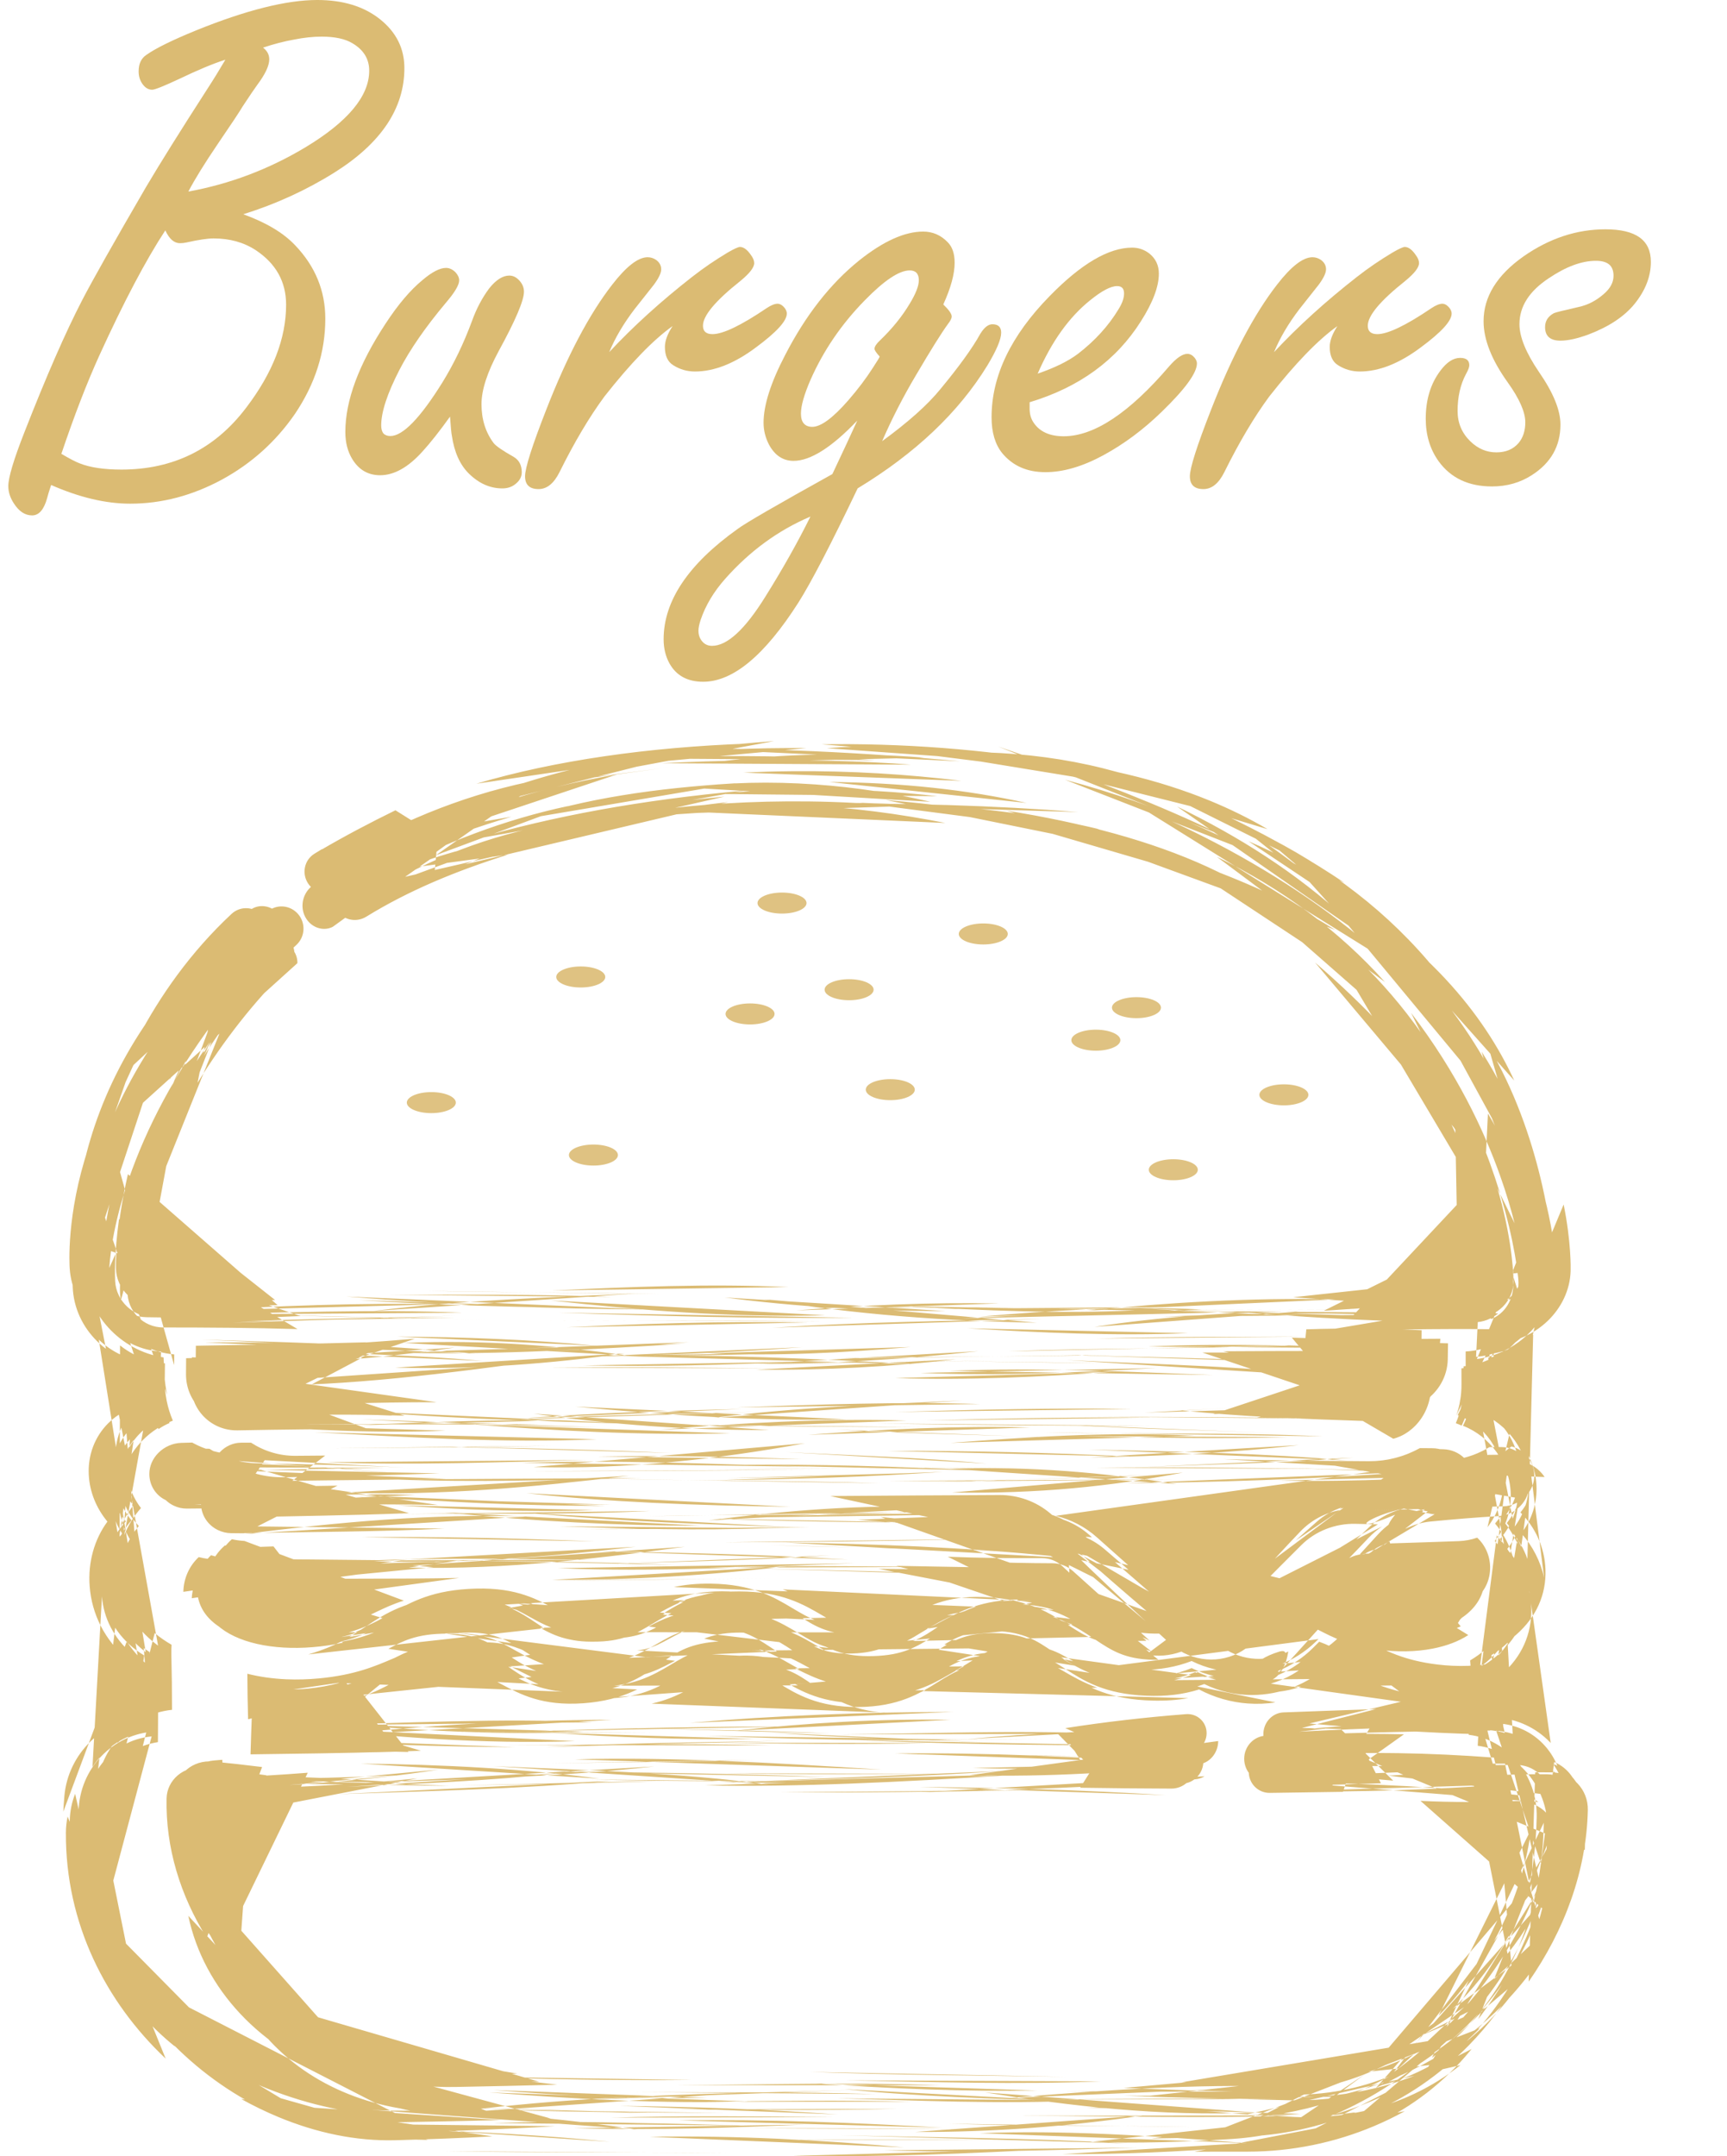 <svg width="599.8" height="748.4" version="1.1" viewBox="1 -16 599.8 748.4" xmlns="http://www.w3.org/2000/svg">
   <path d="m517 585.1c.182-4.261.312-8.487.397-12.69.024-1.154-.038-2.301-.139-3.435 1.896-1.15 3.647-2.408 5.228-3.786 6.993-6.086 10.56-14.01 10.34-22.95-.19-7.648-3.271-14.91-8.435-20.51 1.955-2.422 3.429-5.208 4.325-8.202m-.636 6.411c-1.355-3.072-3.149-5.919-5.319-8.434 3.807-4.624 6.018-10.45 5.987-16.49-.053-10.73-6.852-19.78-16.15-22.98 2.052-3.845 3.35-8.114 3.705-12.62m-7.647 19.38c-.669-.297-1.351-.568-2.043-.813 1.829-4.278 2.827-9.06 2.751-14.12-.028-1.873-.049-3.749-.063-5.626 7.131-.667 13.61-4.1 18.36-9.276 4.743-5.178 7.742-12.09 7.933-19.74.015-.585.088-4.799-.52-11.65m5.86 19.38c.449-1.729.718-3.524.79-5.367.044-1.137.446-13.61-4.353-32.32-3.732-14.55-10.47-32.29-21.8-50.28m4.759 14.92c-6.094-13.03-13.69-26.89-23.39-40.59-7.067-9.985-14.75-19.18-23.15-27.73m15.4 20.98c-17.97-16.94-37.61-33.05-59.61-47.5m8.528 11.78c-6.457-3.407-13.02-6.589-19.68-9.541-15.2-6.733-31.04-12.29-47.58-16.68m21.08.058c-20.7-6.065-44.54-9.098-71.22-8.99m13.71 2.543c-15.61-1.473-32.8-2.684-50.84-3.497-14.62-.649-28.73-.99-42.38-.859m28.63-2.658c-34.02 2.584-61.47 6.666-86.89 16.19m19.28-4.682c-27.88 6.188-54.17 14.52-77.13 26.42m13.25-13.91c-8.978 4.394-17.69 8.978-26.13 13.93-3.547 2.086-4.702 6.619-2.594 10.05 2.108 3.425 6.674 4.443 10.15 2.127 9.808-6.527 20.37-12.52 31.79-17.83m-23.24 17.89c23.61-11.7 50.54-18.63 81.93-18.82m-16.71-3.132c20.96-4.076 45.52-6.436 70.34-4.675m-13.85-5.214c11.01-1.098 22.18-1.612 33.58-1.623 15.19-.003 29.57.892 42.94 2.407m-17.99 1.309c33.36 2.836 64.47 8.333 93.3 18.91m-24.73-8.492c15.16 3.913 28.93 8 41.74 12.67 17.19 6.262 32.34 13.46 45.85 22.02m-25.05-14.84c19.5 11.76 36.2 26.23 49.94 43.88 7.879 10.11 14.19 20.45 19.28 30.59m-17.8-30.84c15.97 20.83 25.32 40.87 30.83 56.28 2.328 6.509 3.966 12.19 5.096 16.72m-16.07-10.61c.252.772.494 1.535.727 2.288 5.076 16.44 5.651 28.35 5.682 29.13.277 6.887-5.135 12.49-11.75 12.38-11.92-.197-23.62-.447-34.92-.87m25.09.53c-31.08-.369-63.19-1.067-95.22-3.107m30.21 1.114c-33.61-1.607-64.53.675-95.42 2.176m25.76 1.496c-31.49-.555-63.1-2.764-94.62-8.104m20.87 7.596c-33.75-.349-65.45-.107-96.94-.309m30.85-9.261c-29.02 1.285-59.9 2.243-90.57 6.008m27.98 2.312c-24.22-.037-48.22.389-72.68 1.207m18.35 2.777c-15.49-.473-31.09-.559-46.65-.567-6.913-.004-12.53-5.673-12.43-12.66.017-1.175.216-8.767 2.803-20.29m-5.043 23.45c-.195-.797-.312-1.624-.342-2.47-.073-2.093-.402-18.53 7.953-42.85 3.148-9.17 7.014-17.99 11.49-26.4m-8.399 16.64c9.493-20.98 23.84-41.04 42.86-59.33 3.308-3.182 3.769-8.307 1.251-11.87-.441-.625-.944-1.162-1.488-1.61m-10.11 10.17c1.679-1.762 3.411-3.477 5.196-5.145 3.039-2.842 3.291-7.616.521-10.7-2.764-3.084-7.493-3.313-10.54-.473-14.37 13.4-24.88 28.56-32.54 43.07-2.536 4.806-4.781 9.582-6.769 14.26m15.39-17.28c-2.967 4.206-5.635 8.348-8.039 12.42-8.255 13.98-13.4 27.15-16.65 38.84-2.609 9.38-3.988 17.78-4.71 24.59m14.04-28.27c-5.845 21.18-6.077 35.86-6.082 37.31-.027 7.351 2.775 14.05 7.366 19.05 4.591 5.006 10.97 8.316 18.09 8.901-.01 1.241-.021 2.482-.031 3.724m-18.79-6.854c4.405 3.488 9.79 5.751 15.6 6.236-.014 1.859-.037 3.722-.066 5.589-.081 5.086.938 9.932 2.812 14.29-3.817 1.428-7.373 3.694-10.35 6.673-5.12 5.133-8.068 11.79-8.417 18.84-.305 6.111 1.338 11.87 4.407 16.54-1.54 1.723-2.924 3.58-4.136 5.543m-1.36-30.46c-.054.673-.081 1.351-.078 2.033.021 5.737 2.049 11.14 5.563 15.43-4.931 5.68-7.753 13.08-7.718 20.86.037 9.113 3.782 17.19 10.83 23.39 1.689 1.486 3.563 2.833 5.577 4.051-.095 1.077-.155 2.159-.145 3.249.052 5.604.103 11.22.143 16.83m-.62-29.25c.032.026.063.053.095.079 1.764 1.46 3.7 2.785 5.765 3.985-.072 1.069-.112 2.144-.084 3.228.165 6.396.235 12.84.239 19.35-7.2.724-13.74 4.265-18.51 9.591-4.774 5.326-7.784 12.43-7.954 20.32-.141 6.553.203 13.05 1.021 19.45m-10.82-12.32c-.384 1.819-.589 3.697-.599 5.616-.079 15.7 3.364 30.48 9.558 43.86 5.989 12.94 14.56 24.59 25.09 34.54m-16.64-35.93c4.317 7.314 9.756 14.26 16.08 20.59 10.11 10.12 22.49 18.69 36.19 24.72.341.15.683.299 1.026.446m-10.46 4.172c4.226 2.34 8.519 4.427 12.86 6.235 13.28 5.529 27.06 8.466 40.81 8.089 11.63-.319 22.78-.745 33.61-1.332m-16.19 5.166c33.11.562 64.6.263 97.63.615m-37.17-16.36c24.39.248 49.62 1.101 75.68 2.975m-15.45 14.37c28.43.543 60.67-.735 93.91-2.569m-29.13-5.283c28.03-1.158 58.59.772 90 3.225 2.932.229 5.847.366 8.741.412m-24.25 2.769c6.162-.012 12.35-.019 18.57-.022 15.43-.008 30.27-3.146 43.79-8.832 3.684-1.55 7.27-3.288 10.74-5.204m-17.35 2.68c1.561-.54 3.111-1.124 4.648-1.75 12.94-5.272 24.94-13.55 35.04-23.88 6.532-6.688 12.27-14.25 16.96-22.43m-13.75 13.42c6.516-8.538 12.17-18 16.55-28.17 5.06-11.74 8.426-24.44 9.436-37.7m-4.1 20.75c1.286-6.636 2.017-13.63 2.135-20.9.119-7.327-2.536-14.11-6.925-19.27-4.391-5.167-10.51-8.706-17.3-9.593.329-6.617.707-13.28 1.131-19.96.076-1.202.072-2.401.033-3.588 1.128-.701 2.215-1.438 3.256-2.213m-5.17 13.69c.009-3.16.019-6.316.033-9.468.005-1.13-.072-2.256-.184-3.37 1.874-1.111 3.615-2.337 5.198-3.686 7.013-5.974 10.75-13.84 10.84-22.75.082-7.617-2.652-14.86-7.43-20.4 3.948-4.466 6.245-10.17 6.262-16.09.013-4.313-1.128-8.357-3.124-11.84m-7.451 23.82c3.438-4.49 5.426-9.924 5.493-15.54.131-10.86-6.632-20.03-15.85-23.36 2.229-4.175 3.595-8.837 3.889-13.76.109-1.822.223-3.643.342-5.464 7.652-.447 14.61-3.648 19.88-8.565.922-.861 1.791-1.774 2.604-2.734m-20.36 10.99c-9e-5-.229-0-.458-.001-.687 7.17-.558 13.47-3.854 17.85-8.852 4.379-4.991 6.861-11.7 6.317-19.06-.065-.874-1.072-14.42-8.53-33.24-2.794-7.051-6.512-14.92-11.48-23.3m17.53 31.21c-.324-1.824-.703-3.713-1.145-5.665-4.479-19.81-14.86-43.89-37.08-70.67-2.922-3.522-5.964-6.99-9.12-10.41m20.67 17.78c-2.68-3.922-5.566-7.808-8.679-11.64-16.6-20.42-37.16-36.1-62.39-48.52m30.45 17.87c-11.51-7.775-24.24-15.09-38.03-21.82-11.91-5.805-24.67-11.19-38.07-16.03m11.81 4.148c-25.93-9.694-52.4-12.92-82.18-11.36m13.36 9.627c-18.75-2.3-38.44-3.507-58.48-3.347-5.869.051-11.59.217-17.18.505m21.86-8.52c-1e-5 0-.222-.002-.222-.002-35.27-.292-68.9 2.987-99.15 9.118m33.47.049c-29.94 5.142-54.62 13.35-76.47 25.49m14.23-12.89c-14.56 4.577-27.46 11.08-38.77 18.89-3.325 2.297-4.236 7.068-1.798 10.81 2.447 3.749 7.338 5.07 11.24 3.155 4.413-2.164 8.995-4.186 13.74-6.079m-11.99 2.623c1.844.39 3.839.1 5.563-.975 19.36-12.04 40.25-19.91 62.08-23.83m-27.05 5.184c26.74-7.81 57.38-13.57 93.52-16.78m-19.79-1.063c13.97-1.823 28.87-2.179 44.41-1.093 14.07.994 27.53 3.095 39.99 6.024m-24.46.334c35.63 1.363 66.02 5.207 93.19 12.13m-23.05-4.948c16.71 3.054 32.92 8.196 47.9 14.66 8.657 3.735 16.99 7.947 24.92 12.53m-19.01-15.62c22.57 11.03 42.49 25.64 58.41 43.48m-8.434-1.59c5.479 5.564 10.73 11.43 15.69 17.64 17.71 22.15 27.8 43.49 33.45 61.39m-11.82-29.19c3.9 8.926 6.876 17.4 9.131 24.95 5.248 17.58 6.405 29.48 6.505 30.68.506 6.107-2.936 11.31-7.681 13.12m13.24-8.031c-.398 6.427-5.994 11.61-12.84 11.53-19.46-.226-39.04.208-58.93.549m18.95-5.543c-23.13-1.009-48.35-.291-74.41.601m8.807 5.767c-25.63 1.043-51.73-.182-76.74-1.692m14.82-7.293c-25.17.241-51.15.158-77.04.196m22.62 3.437c-33.55.33-66.66-.566-102.3-1.783m34.78-6.46c-29.23-.611-55.09-.528-80.3-1.06m21.66 10.16c-24.38-.705-48.42-.918-72.12-1.781m6.299.336c-17.66.823-35.4.734-53.51.395-7.329-.137-13.34-5.969-13.81-13.13-.058-.871-.245-4.457.016-10.33m12.41 15.77c-2.204-2.433-3.572-5.703-3.557-9.27.009-2.048.483-19.44 6.749-41.71 3.103-11.03 7.017-21.08 11.88-30.34m-9.591 19.52c8.522-21.77 22.79-41.1 41.18-58.55 3.227-3.062 3.609-8.085.978-11.53-2.634-3.453-7.265-4.047-10.24-1.711-3.6e-5 3e-5-.144.113-.144.113m4.48 16.44c.595-.505 1.193-1.009 1.794-1.509 3.212-2.678 3.548-7.378.834-10.42-2.719-3.05-7.451-3.289-10.55-.514-12.37 11.08-22.44 22.35-30.64 33.74m4.316-7.083c-5.013 6.442-9.249 12.85-12.83 19.15-7.776 13.7-12.38 26.82-15.04 38.5-.408 1.795-.77 3.553-1.089 5.271m6.222-20.54c-1.335 3.218-2.489 6.333-3.489 9.327-7.772 23.29-6.562 40.94-6.5 41.88.468 7.058 3.738 13.47 8.811 18.26m-1.646-12.04c.865 5.522 3.336 10.46 6.894 14.31 4.503 4.871 10.76 7.993 17.67 8.294-.069 1.784-.142 3.564-.22 5.34-.212 4.837.701 9.393 2.48 13.42-3.896 1.146-7.524 3.095-10.57 5.716-3.278 2.824-5.702 6.222-7.175 9.903m2.873-13.64c-2.109 1.079-4.05 2.481-5.744 4.173-4.692 4.692-7.105 11.09-6.747 17.92.308 5.935 2.631 11.59 6.477 16.21-4.482 6.103-6.808 14.03-6.172 22.41.742 9.81 5.214 18.6 13.23 25.6 1.906 1.665 4.007 3.2 6.263 4.613m-15.22-26.65c.572 7.554 4.091 14.35 10.24 19.78 1.675 1.48 3.541 2.831 5.556 4.061-.095 1.083-.153 2.173-.14 3.273.08 6.489.213 13.06.382 19.7-7.009.876-13.24 4.574-17.65 10.04-.592.734-1.15 1.499-1.674 2.294m19.33-14.55c-4.376 1.252-8.344 3.771-11.52 7.181-4.585 4.92-7.524 11.68-7.77 19.25-.406 12.47.711 24.78 3.314 36.56m-8-10.77c1.145 8.468 3.323 16.37 6.353 23.65 5.456 13.11 13.7 24.25 23.75 33.08.991.87 2 1.718 3.025 2.544m-7.939-8.895c2.394 2.914 4.922 5.71 7.575 8.378 10.05 10.11 21.88 18.37 34.86 24.11 7.578 3.353 15.54 5.847 23.77 7.348m-22.4-10.39c12.07 3.989 25.12 6.12 38.92 5.901 12.68-.202 25.55-.44 38.69-.804m-20.68-4.466c23.25.67 48.06 1.044 73.52 2.158m-14.65 1.474c24.72-.747 50.7-.393 77.71-.171m-17.4 7.867c23.24.21 48.72.075 74.53-.061m-17.64-5.524c29.99.907 58.06.575 84.73 1.156m-14.33 3.961c10.28-.153 20.65-.34 31.1-.607 13.87-.354 27.31-3.292 39.87-8.477m-27.23 7.318c6.616-1.545 13.09-3.67 19.36-6.327 13.76-5.833 26.53-14.22 37.71-24.65 6.164-5.749 11.84-12.11 16.94-19.01m-18 9.173c9.272-9.417 17.22-20.82 22.98-33.31 4.587-9.944 7.787-20.58 9.144-31.39m-1.308 23.04c1.922-8.527 3.073-17.69 3.265-27.31.146-7.329-2.422-14.08-6.703-19.2-4.28-5.117-10.26-8.585-16.91-9.358.457-6.517.962-13.05 1.49-19.57.06-.74.087-1.479.094-2.213m9.964 4.962c.057-3.631.09-7.22.102-10.77.004-1.159-.077-2.311-.195-3.447 1.862-1.153 3.582-2.409 5.136-3.779 6.874-6.051 10.38-13.84 10.07-22.57-.26-7.461-3.415-14.49-8.688-19.8.917-1.106 1.722-2.295 2.403-3.548m.011 19.7c-1.239-3.525-3.152-6.828-5.628-9.722 3.934-4.511 6.178-10.36 6.106-16.53-.126-10.96-7.21-20.51-16.87-24.4 2.027-4.425 3.17-9.377 3.2-14.62.011-1.942.023-3.886.037-5.832 5.654-.733 10.86-3.142 15.15-6.732m-14.37 14.66c.397-1.959.619-3.967.649-6.007.027-1.825.054-3.639.083-5.443 7.298-.382 13.85-3.373 18.64-7.944 4.787-4.571 7.794-10.71 8.017-17.33.031-.922.221-10.03-2.425-23.12m-4.785 20.65c-.747-5.579-2.246-14.39-5.081-25.04-4.7-17.65-13.67-42.65-31.09-65.87m7.834 23.58c-5.107-8.917-11.13-18.07-18.31-27.13-8.557-10.8-18.11-20.65-28.8-29.63m18.86 18.82c-16.11-14.76-36.41-28.83-59.52-40.9-8.106-4.233-16.58-8.224-25.29-11.88m30.97 2.744c-.663-.335-1.33-.665-1.999-.99-22.12-10.75-47.31-16.24-74.73-18.25m20.29 1.106c-23.66-4.416-52.19-7.18-81.74-6.98-1.448.011-2.889.029-4.322.054m18.62 5.473c-6.099-.372-12.33-.659-18.73-.879-25.13-.849-50.41-.605-73.81.23m28.41 2.152c-25.03 3.46-48.43 5.891-70.21 9.428m14.24-.691c-25.4 7.207-47.67 16.54-67.79 29.17-3.668 2.303-4.907 7.061-2.905 10.8 1.712 3.189 5.225 4.617 8.31 3.776m2.313-14.06c-1.394.698-2.769 1.415-4.126 2.15-3.659 1.982-4.851 6.495-2.747 9.94 2.112 3.452 6.718 4.529 10.28 2.334 14.52-8.944 30.94-15.83 49.21-21.53m-20.97 1.616c27.65-11.88 58.82-18.32 96.15-21.75m-34.68 6.479c20.55-2.494 42.93-4.134 67.28-4.334 12.23-.092 24.31.185 36.43.912m-32.63-8.144c25.13.191 47.97 2.705 68.56 7.275m-6.911 2.671c26.32 4.191 49.94 10.43 69.85 19.57 4.949 2.274 9.65 4.719 14.09 7.341m-17.53-7.918c2.704.966 5.368 1.997 7.987 3.089 25.66 10.7 47.23 27.29 62.14 46.85m-18.27-18.53c8.578 6.927 16.13 14.68 22.64 23.15 8.785 11.44 14.91 23.15 19.15 34.11m-7.129-17.44c8.615 15.04 14.37 29.59 18.15 41.83 5.446 17.65 6.526 29.62 6.617 30.79.101 1.3.022 2.558-.212 3.751m-6.174-23.29c1.362 8.513 1.4 14.05 1.399 14.68-.013 7.011-5.691 12.78-12.67 12.98-16.68.471-33.31 1.431-49.95 2.623m22.49-.662c-28.15.206-54.43.209-79.65.403m14.82-.208c-26.9-1.225-51.85.335-76.96 2.485m21.3.875c-32.04.522-62.39 1.054-93.56 2.991m18.45-4.319c-33.33.803-64.07-1.678-95.47-5.163m32.85 3.132c-31.26-.179-67.31-1.515-103.8-4.488m38.25 6.676c-25.59.727-51.59 1.082-77.6 2.402m15.58-6.074c-14.52.213-28.77.225-43.04.151-7.133-.037-12.94-5.768-13.12-12.82-.052-1.937-.133-14.05 4.149-32.79m-6.471 32.55c.475-6.95 2.305-19.85 9.166-37.37 7.255-18.54 17.99-36.83 31.69-53.95m-10.19 27.03c9.111-14.71 19.59-28.19 31.63-39.94 2.763-2.697 2.724-7.39-.44-10.4-3.167-3.012-8.281-3.197-11.84-.328-3.933 3.176-7.69 6.411-11.28 9.702m24.62-9.727c-2.938-2.374-7.325-2.353-10.31.243-15.23 13.26-26.72 26.28-35.82 38.82-4.34 5.98-8.122 11.84-11.44 17.47m10.29-11.88c-0.0 0-.212.337-.213.337-8.745 13.91-14.46 26.47-18.27 37.07-4.492 12.48-6.453 22.55-7.316 28.84m5.119-22.27c-3.863 14.97-3.776 26.15-3.768 26.97.077 7.598 3.111 14.62 8.003 20.03 4.9 5.414 11.65 9.199 19.22 10.39.099 2.012.202 4.031.306 6.058.122 2.375.458 4.706.986 6.976m-11.11-13c2.301.779 4.74 1.264 7.273 1.412.025 1.815.052 3.628.081 5.439.079 4.93 1.316 9.583 3.462 13.71-3.59 1.231-6.88 3.269-9.543 5.982-4.581 4.671-6.929 10.82-6.535 17.23.338 5.555 2.666 10.71 6.498 14.71-2.985 3.496-5.036 7.7-5.92 12.22m2.453-27.08c.806 3.152 2.246 6.08 4.209 8.633-5.133 5.781-8.062 13.28-8.076 21.2-.019 9.266 3.756 17.51 10.84 23.96 1.701 1.548 3.588 2.964 5.617 4.257-.089 1.112-.142 2.229-.125 3.356.042 2.828.084 5.665.122 8.512m-8.827-6.912c1.56 1.235 3.285 2.353 5.143 3.362-.105 1.015-.173 2.036-.169 3.066.028 6.077.137 12.21.323 18.38-6.988.333-13.16 3.475-17.44 8.315-4.279 4.837-6.693 11.4-6.118 18.54.241 2.996.619 5.956 1.127 8.87m-5.283-15.72c-1.152 2.895-1.804 6.03-1.859 9.304-.259 15.26 2.867 29.98 8.525 43.29 2.526 5.944 5.56 11.62 9.029 16.95m-5.351-13.85c5.541 12.05 13.57 22.68 23.55 31.27 9.581 8.246 20.98 14.62 33.7 18.5m-26.47-16.71c6.504 4.381 13.48 8.256 20.85 11.53 13.73 6.09 28.81 10.07 44.89 11.39.997.082 1.996.166 2.995.251m-5.784 3.418c4.149.59 8.357.967 12.62 1.128 22.74.858 45.48 1.933 69.02 4.303m-26.96-6.756c24.62-.076 49.71.364 75.46 1.206m-24.76-1.87c31.54-.439 61.17.777 91.83 2.522m-20.17 7.869c31.17.968 59.75-.143 88.03-.941m-18.01-13.9c17.35-.33 34 .405 50.51 1.955 8.232.773 16.21.828 23.94.218m-9.401 12.48c12.9-.913 24.79-4.013 35.46-8.959 12.84-5.955 23.93-14.6 32.79-25.33.19-.23.379-.461.567-.693m-26.91 7.901c5.356-3.909 10.41-8.105 15.12-12.57 10.78-10.18 19.79-21.72 26.78-34.34 3.433-6.205 6.367-12.66 8.784-19.34m-.039 19c5.862-13.29 9.143-27.9 9.456-43.27.149-7.321-2.527-14-6.956-18.99-4.43-4.99-10.62-8.292-17.48-8.868.03-.717.061-1.433.092-2.15m18.63 6.406c-.093-.099-.186-.197-.28-.294-4.793-4.959-11.43-8.168-18.89-8.561-.266-6.185-.591-12.31-.991-18.39-.072-1.093-.228-2.18-.422-3.254 1.716-1.034 3.293-2.181 4.705-3.449 6.237-5.596 9.169-13.11 8.094-21.51-.08-.628-.183-1.252-.307-1.873m-19.37 53.31c.101-5.694.181-11.41.248-17.14.013-1.129-.056-2.255-.161-3.369 1.887-1.112 3.639-2.343 5.229-3.701 7.046-6.009 10.78-13.98 10.85-23.02.068-7.738-2.689-15.12-7.482-20.84.026-.03.052-.061.078-.092m16.42 14.91c-1.248-5.745-3.998-11.1-7.943-15.51 3.627-4.651 5.61-10.57 5.266-16.74-.61-10.97-8.124-20.39-18.44-24.1 1.731-4.344 2.54-9.214 2.15-14.37-.144-1.909-.296-3.822-.457-5.738 3.381-.423 6.542-1.584 9.33-3.345m-20.44 23.45c1.205-3.36 1.852-7.053 1.819-10.96-.015-1.804-.021-3.618-.018-5.441 7.196-.455 13.78-3.8 18.65-8.927 4.88-5.135 8.047-12.05 8.483-19.71.039-.686.274-5.606-.214-13.7m5.225 9.715c.049-.733.067-1.476.054-2.226-.018-1.007-.412-13.52-4.844-31.65-3.225-13.2-8.757-29.9-18.13-45.57m5.464 18.05c-5.558-12.17-13.6-25.58-25.03-38.86-11.74-13.64-25.95-25.82-42.36-35.89l-.009-.006m19.51 19.28c-17.09-17.2-36.36-30.45-57.56-41.49-2.643-1.375-5.309-2.712-8.001-4.018m16.71 10.42c-3.26-1.582-6.572-3.138-9.938-4.671-21.24-9.672-44.19-18.21-68.91-26.56m16.49 5.987c-23.68-5.322-50.11-7.426-75.93-5.418m29.29 5.717c-8.634-.665-17.86-1.094-27.69-1.332-19.64-.462-39.83-.121-59.14.832m19.46-5.859c-34.72 2.308-69.05 11.18-98.46 24.81m24.6-5.332c-24.29 5.379-46.64 15.68-66.31 28.56-3.697 2.423-4.962 7.28-2.988 11.12 1.939 3.765 6.262 5.177 9.579 3.483m-3.828-26.92c-.861.519-1.717 1.042-2.567 1.571-3.43 2.134-4.464 6.73-2.195 10.25 2.273 3.515 6.996 4.619 10.67 2.42 17.3-10.33 37.07-18.8 59.97-25.53m-16.07 16.52c29.96-12.42 58.43-17.8 91.48-21.63m-21.26 2.3c17.26-2.04 36.6-2.973 56.91-2.335 5.731.184 11.37.489 16.9.922m-23.1-.23c31.53-.43 63.44.564 91.98 2.836m-20.54 4.143c24.12 3.643 46.99 9.361 66.79 16.96 6.288 2.412 12.27 5.014 17.93 7.8m-31.78-13.72c1.506.586 2.995 1.184 4.467 1.795 25.95 10.77 47.09 25.58 64.8 43.92m-19.38-8.686c8.843 7.631 16.91 15.32 24.33 23.33 14.87 16.04 24.94 30.87 32.1 43.69m-8.003-23.25c6.575 12.8 11.04 24.62 14.09 34.68 5.256 17.32 6.229 29.06 6.307 30.15.505 7.146-4.674 12.98-11 13.24-2.66.108-5.305.227-7.934.361m22.07-14.62c-.488 6.569-5.732 11.59-12.16 11.62-21.57.087-44.43-1.367-67.42-3.018m14.47.747c-29.67-.686-58.42 1.156-85.97 3.875m26.9-1.219c-26.2 1.002-54.2.549-82.44.641m24.94-1.891c-23.89-.454-47.35.591-70.57 2.419m4.211 4.183c-30.76-.518-57.71.453-83.79 1.667m16.12-6.472c-31.82-.514-60.23-1.082-88.36-2.976m27.9 1.491c-27.08-.636-56.53.56-86.21 2.23m29.21-3.753c-11.93.28-23.82.535-35.75.872-7.102.201-12.89-5.283-13.04-12-.032-1.418-.092-10.94 3.057-24.95m-3.998 17.11c.525-7.659 2.352-20.73 8.607-36.75 4.951-12.68 11.6-24.53 19.74-35.57m-8.198 14.84c9.554-16.97 21.79-32.86 36.96-46.75 3.088-2.828 3.352-7.636.584-10.79-2.768-3.16-7.515-3.482-10.6-.779-2.819 2.471-5.497 4.979-8.04 7.522m11.17 3.229c-.289-1.187-.894-2.328-1.822-3.294-2.82-2.938-7.556-3.127-10.6-.311-14.36 13.31-23.89 26.37-30.4 39.11-3.585 7.024-6.226 13.92-8.163 20.56m11.77-22.13c-.255.41-.507.82-.758 1.23-7.932 12.98-13.88 26.03-18.2 37.57-8.763 23.42-10.49 39.6-10.64 41.19-.253 2.787-.065 5.465.498 7.968m.872-22.78c-2.362 11.1-2.441 18.5-2.447 19.21-.056 7.417 2.891 14.09 7.712 18.99 4.824 4.904 11.54 8.055 19.06 8.429.089 1.803.182 3.604.278 5.405.26 4.905 1.677 9.55 3.987 13.7-3.453 1.249-6.614 3.325-9.164 6.108-1.706 1.863-3.084 3.961-4.105 6.224m10.24-32.48c.355 3.533 1.303 6.894 2.739 9.987-3.719 1.367-7.118 3.555-9.876 6.44-4.744 4.964-7.203 11.44-6.916 18.25.247 5.908 2.497 11.45 6.24 15.9-4.622 5.873-7.133 13.46-6.781 21.45.08 1.831.3 3.623.658 5.369m3.204-12.52c-2.848 4.602-4.424 10.14-4.381 16.01.063 9.025 3.73 17.19 10.66 23.72 1.66 1.563 3.501 3.001 5.481 4.322-.111 1.125-.188 2.256-.194 3.399-.038 6.739-.085 13.57-.13 20.45-7.255 1.158-13.75 5.099-18.44 10.78-1.121 1.361-2.138 2.821-3.036 4.366m20.56-21.87c-.017 1.013-.034 2.028-.05 3.044-7.317.368-13.89 3.583-18.66 8.554-4.777 4.975-7.758 11.71-7.923 19.15-.34 15.27 2.173 30.02 6.859 43.54m-8.644-27.14c1.263 8.118 3.604 16.02 6.86 23.57 5.837 13.52 14.63 25.92 25.53 36.48 1.25 1.21 2.527 2.396 3.831 3.557m-4.001-16.01c2.275 3.025 4.675 5.894 7.185 8.603 9.805 10.58 21.3 18.72 33.73 24.2 12.43 5.479 25.74 8.269 39.14 8.23m-30.82 3.281c9.805 2.32 19.91 3.466 30.23 3.207 18.55-.464 36.84-1.1 55.65-2.24m-21.42-1.087c24.42-.853 48.67-.16 73.41.751m-19.23 4.014c30.08-.528 59.55 1.13 88.42 3.679m-22.4-4.225c31.42.747 66.1.955 99.48 2.83m-22.13 3.732c19.83.105 40.65-.764 61.48-2.482 4.577-.378 9.093-1.063 13.52-2.036m-18.47-4.778c1.18.033 2.362.065 3.547.096 15.13.403 29.97-2.445 43.57-7.68 13.61-5.239 26.01-12.87 36.38-22.09 1.718-1.526 3.38-3.096 4.983-4.705m-20.84 18.03c5.923-4.021 11.46-8.655 16.49-13.8 9.75-9.983 17.59-21.91 22.6-35.02 2.779-7.283 4.685-14.94 5.542-22.83m-2.818 16.93c5.093-13.06 7.824-27.4 7.21-42.1-.29-6.95-3.434-13.21-8.441-17.7-5.001-4.488-11.88-7.226-19.62-7.079-.126-1.378-.257-2.751-.393-4.119m1.713-.629c.07-4.759.12-9.502.155-14.24.009-1.165-.066-2.326-.176-3.475 1.876-1.178 3.616-2.471 5.193-3.888 6.983-6.268 10.64-14.43 10.59-23.75-.036-7.972-2.917-15.62-7.86-21.68 3.815-4.877 5.973-11.05 5.84-17.55-.002-.12-.006-.241-.01-.361m-6.105 29.13c-1.145-1.763-2.459-3.434-3.926-4.983 3.635-4.4 5.714-10.14 5.571-16.2-.253-10.77-7.158-20.13-16.59-23.8 2.134-4.325 3.402-9.17 3.558-14.29.018-.576.035-1.153.053-1.729m-5.086 8.326c1.575-3.856 2.44-8.153 2.403-12.7-.015-1.797-.016-3.597-.004-5.4 7.232-.375 13.9-3.547 18.89-8.425 5.005-4.886 8.327-11.47 8.965-18.7.078-.881.896-11.57-.863-26.93m-1.609 29.2c-.437-5.642-1.604-16.02-4.51-29.21-3.207-14.56-8.493-32.4-17.41-51.52m13.4 11.53c-5.238-11.44-12.92-23.5-23.92-35.29-8.598-9.223-18.63-17.64-29.96-25.16m18.64 15.47c-16.21-15.49-35.49-28.83-57.02-38.05m6.591-4.201c-6.323-3.71-13.06-7.023-20.16-9.936-17.94-7.349-38.27-12.13-60.41-14.4m25.32 8.125c-22.64-7.079-48.38-10.65-76.7-12.54m12.61 3.928c-13.24-1.068-27.09-1.422-41.33-.945-11.52.394-22.62 1.308-33.28 2.756m13.19-6.665c-33.94 1.217-66.57 5.769-94 13.9m27.64-2.406c-25.33 4.103-48.13 12.83-67.84 23.82m27.12-6.403c-9.928 4.651-19.57 9.753-28.93 15.46-3.727 2.275-5.036 6.995-3.136 10.68 1.903 3.683 6.276 4.947 9.507 2.956 6.693-4.117 13.67-7.764 20.88-10.85m-16.5-2.064c19.72-10.61 41.14-18.78 63.15-23.45m-16.49 4.713c22.42-7.381 46.81-10.92 74.62-12.61m-22.5 9.576c14.66-2.038 29.48-2.624 44.8-1.995 17.81.744 34.76 3.07 50.54 6.197m-17.24-6.567c26.02.363 50.64 3.88 70.78 8.76m-23.89-3.635c18 3.086 35.07 8.08 50.28 14.2 11.46 4.614 22.04 9.93 31.53 15.73m-9.427-6.293c24.27 13.49 44.24 29.72 59.43 50.93.694.969 1.373 1.94 2.037 2.914m-22.69-21.5c3.863 3.745 7.534 7.713 11.01 11.89 17.95 21.57 27.83 44.92 33.14 62.27 8e-5 0.0.089.293.089.293m-.029-20.52c3.277 7.496 5.661 14.5 7.406 20.75 4.73 16.94 4.898 28.84 4.904 29.68.05 6.973-5.585 12.64-12.49 12.63-3.966-.006-7.924-.008-11.87-.004m19.04-1.317c-2.302 1.93-5.244 3.096-8.435 3.104-28.78.072-56.17-1.501-84.06-3.8m23.12.088c-24.85.154-48.34 1.845-70.83 5.304m14.03-5.734c-25.96 1.259-52.13.039-78.83-1.416m12.92 1.65c-27.1.031-52.28-1.56-76.56-4.715m22.11-3.606c-28.18-1.27-54.73-.042-82.2 1.185m20.9 2.253c-26.06-1.052-51.27-.709-77.17-.752m25.26 6.221c-30.82-1.322-63 .05-95.12.608m22.47 1.189c-11.35-.206-22.8-.257-34.41-.225-7.239.02-13.17-5.614-13.54-12.53-.074-1.381-.361-9.193 1.341-21.53m2.221 16.91c.333-6.761 1.829-19.94 7.855-36.92 6.007-16.94 14.66-32.48 25.36-45.76m-17.96 17.58c8.278-15.34 19.37-29.63 32.75-42.73 3.04-2.977 3.258-7.926.426-11.27-2.835-3.353-7.644-3.853-10.83-1.392-.119.092-.238.184-.356.276m22.49 14.46c.05-1.837-.623-3.724-2.048-5.208-2.87-2.992-7.694-3.21-10.89-.432-15.13 13.17-26.58 26.19-35.67 38.93-5.88 8.242-10.72 16.31-14.75 23.95m9.588-32.76c-.181.259-.361.518-.54.778-8.957 13.02-14.5 26.75-18 38.86-3.274 11.33-4.878 21.69-5.672 29.37m3.71-10.95c-4.184 16.94-3.803 28.8-3.769 29.77.262 7.345 3.461 14.02 8.541 18.98 5.082 4.964 12.05 8.221 19.88 8.744.167 1.841.34 3.682.519 5.526.487 5.02 2.14 9.785 4.714 14.05-1.351.565-2.647 1.274-3.865 2.119m-4.52-23.74c.983.122 1.979.2 2.984.229.067 1.763.12 3.537.159 5.32.105 4.86 1.251 9.523 3.219 13.73-3.74 1.299-7.244 3.452-10.19 6.326-5.069 4.953-8.025 11.46-8.425 18.36-.349 5.972 1.22 11.59 4.2 16.1-.36.379-.711.765-1.055 1.158m-3.285-17.98c.617 4.64 2.586 8.977 5.599 12.52-4.948 5.441-7.925 12.63-8.178 20.2-.299 8.865 2.999 16.7 9.434 22.56 1.541 1.402 3.256 2.659 5.101 3.777-.173 1.032-.312 2.066-.383 3.108-.136 2.004-.277 4.004-.423 5.998m-4.388-16.3c.587.669 1.208 1.319 1.862 1.948 1.562 1.502 3.31 2.858 5.198 4.075-.153 1.077-.271 2.157-.319 3.243-.28 6.408-.549 12.77-.84 19.1-7.537.524-14.33 3.773-19.4 8.728-5.075 4.961-8.393 11.6-9.032 18.94-.157 1.8-.278 3.592-.365 5.375m9.882-13.18c-2.155 3.853-3.429 8.205-3.578 12.8-.506 15.61 2.443 30.44 7.783 43.9 3.141 7.918 7.115 15.38 11.72 22.29m-9.369-25.4c6.214 11.7 13.87 22.32 22.86 31.42 8.67 8.773 18.57 16.11 29.54 21.6m-13.73.267c6.47 4.063 13.4 7.667 20.71 10.66 13.6 5.571 28.54 9.045 44.31 9.416 2.177.051 4.356.103 6.537.154m-20.11-10.45c3.389.212 6.815.316 10.27.305 27.92-.086 55.51 2.676 82.67 6.541m-22.16-.44c29.7.764 55.41-.224 80.05-1.283m-19.64 1.283c24.26-.112 47.84.056 71.33.319m-13.29.971c26.93.113 53.03-1.861 79.4-5.736m-18.64 9.213c16.18.519 32.8.037 49.54-1.059 11.62-.761 22.9-3.54 33.46-7.942m-23.95.24c11.26-1.263 21.68-3.851 31.2-7.57 13.17-5.143 24.6-12.44 33.97-21.32 2.536-2.404 4.92-4.922 7.147-7.545m-12.58 15.97c3.051-2.218 5.932-4.619 8.641-7.185 10.5-9.953 18.42-22.42 23.5-36.49 4.223-11.69 6.491-24.48 6.691-37.9m1.481 21.48c3.061-10.06 4.817-20.63 5.037-31.39.141-6.938-2.51-13.17-6.91-17.63-4.395-4.451-10.56-7.143-17.39-6.93.018-.352.036-.705.054-1.056m7.062 6.841c-4.18-3.096-9.263-5.068-14.78-5.436 4e-5-6.259.019-12.54.053-18.84.006-1.132-.069-2.262-.18-3.379 1.877-1.118 3.622-2.355 5.208-3.718 7.03-6.032 10.78-14 10.89-23.03.091-7.727-2.643-15.09-7.437-20.76.688-.798 1.325-1.633 1.907-2.501m-13.83 38.2c-2.259.986-4.765 1.766-7.457 2.324-5.775 1.198-12.4 1.379-19.29.42-4.874-.68-8.623-1.692-11.83-2.881-3.212-1.19-5.894-2.562-8.66-3.975-1.272-.647-2.56-1.306-3.905-1.946 5.37-5.808 10.67-11.63 15.88-17.43 1.952-2.174 4.733-3.42 7.577-3.421 1.858-0 3.71 5e-4 5.557.003m-16.44 9.331c2.295-2.527 4.578-5.047 6.847-7.562 2.041-2.264 4.908-3.596 7.838-3.688 7.843-.246 15.59-.485 23.21-.771 2.186-.082 4.325-.483 6.389-1.202 3.162 2.933 4.872 7.279 4.427 11.84-.427 4.341-2.658 8.04-6.801 10.85-3.979 2.699-9.506 4.451-16.05 5.082-1.256.121-2.549.201-3.876.238m7.488-.098c-2.085.883-4.363 1.601-6.784 2.147-5.674 1.278-12.13 1.607-18.74.892-4.682-.507-8.225-1.343-11.25-2.367-3.025-1.023-5.516-2.227-8.077-3.455-1.176-.561-2.363-1.13-3.599-1.673 5.983-5.261 12.03-10.41 18.16-15.4 2.292-1.871 5.428-2.802 8.656-2.461 3.448.364 6.909.755 10.38 1.174m-27.03 7.867c1.998-1.844 3.979-3.711 5.944-5.599 2.209-2.123 5.232-3.347 8.321-3.352 8.265-.015 16.41-.206 24.5-.528 2.318-.092 4.594-.51 6.802-1.251 3.455 2.891 5.475 7.171 5.405 11.67-.071 4.284-1.959 7.919-5.634 10.68-3.395 2.554-8.115 4.232-13.62 4.929m7.368 4.666c-1.71.519-3.533.934-5.444 1.24-5.722.915-12.25.857-18.95-.301-4.746-.822-8.346-1.921-11.43-3.192-3.078-1.27-5.627-2.707-8.245-4.189-1.204-.679-2.418-1.37-3.686-2.044 5.809-5.999 11.65-12.03 17.51-18.15 1.227-1.282 2.716-2.277 4.335-2.933m-18.02 15.26c3.474-3.337 6.87-6.644 10.2-9.924 2.184-2.152 5.175-3.367 8.22-3.327 8.152.105 16.13.291 24 .549 2.257.074 4.468-.164 6.608-.709 3.317 3.288 5.192 8.017 4.958 13.04-.227 4.784-2.255 8.878-6.108 12.25-1.321 1.155-2.83 2.205-4.499 3.145m15.12-25.94c.331 1.303.498 2.662.483 4.046-.053 4.431-1.895 8.22-5.498 11.22-3.452 2.878-8.317 4.886-13.96 5.898-5.642 1.012-12.07 1.03-18.65-.089-4.659-.793-8.201-1.889-11.22-3.16-3.017-1.27-5.518-2.718-8.081-4.215-1.18-.686-2.368-1.385-3.612-2.07 2.27-2.31 4.543-4.632 6.819-6.969m50.07 18.52c-3.341 2.184-7.56 3.773-12.33 4.701-5.862 1.141-12.55 1.28-19.46.296-4.89-.697-8.633-1.714-11.84-2.907-3.206-1.194-5.878-2.565-8.631-3.978-1.266-.646-2.547-1.305-3.885-1.944 5.411-5.801 10.76-11.6 16.02-17.4.708-.782 1.523-1.443 2.41-1.97m-10.89 8.774c4.224-4.093 8.4-8.275 12.52-12.52 2.039-2.101 4.902-3.292 7.827-3.251 7.829.11 15.55.138 23.15.153 2.179.004 4.311-.309 6.369-.935 3.149 3.122 4.848 7.673 4.395 12.5-.435 4.596-2.668 8.532-6.81 11.71-.769.59-1.596 1.148-2.478 1.674m1.034 4.069c-3.074 2.064-6.991 3.567-11.48 4.445-5.708 1.117-12.34 1.222-19.31.187-4.937-.734-8.755-1.784-12.04-3.01-3.29-1.227-6.047-2.63-8.902-4.079-1.313-.663-2.643-1.339-4.033-1.996 3.74-4.319 7.414-8.653 11.04-13m-11.21 10.89c5.52-5.717 10.98-11.31 16.38-16.82 2.11-2.151 5.049-3.364 8.058-3.321 8.054.115 16.05.319 24.01.58 2.282.075 4.522-.163 6.697-.71 1.903 1.846 3.354 4.144 4.234 6.69m-11.5-6.981c.187.007.373.014.56.021 2.257.083 4.483-.162 6.65-.727 3.371 3.246 5.342 7.876 5.234 12.75-.106 4.638-2.013 8.577-5.717 11.72-3.552 3.013-8.55 5.138-14.4 6.262-5.856 1.124-12.55 1.243-19.53.263-2.181-.307-4.138-.674-5.925-1.089m-396.3-103.6c26.51.838 53.33 1.461 79.16 3.515m-11.23-4.531c23.3.047 46.71 1.067 69.45 3.137m-16.55 7.605c25.93-.251 51.69-.003 77.74.288m-22.73-5.248c24.83 1.036 47.89-.227 70.62-2.187m-12.04 4.57c27.8.511 53.35.523 77.7 1.07m-14.59-2.984c28.54.839 55.77 1.155 83.73 2.687m-26.37-3.86c22.17-.149 45.22-.122 68.76-.12.086 1.809.175 3.617.268 5.426.17 3.339-.622 6.458-2.107 9.091m-5.694-14.32c1.831-.066 3.657-.13 5.479-.194.035 1.744.066 3.489.093 5.235.088 5.628-2.804 10.6-7.242 13.49-.124.084-.253.16-.381.237-.319.197-.645.381-.976.554-.117.061-.23.123-.342.18-.424.208-.856.401-1.3.573-.027.01-.051.021-.074.031-.495.186-1.001.353-1.52.491-.059.017-.117.03-.175.044-.433.115-.873.21-1.322.285-.14.025-.277.047-.417.069-.386.054-.777.101-1.171.132-.149.01-.292.023-.441.033-.527.029-1.058.038-1.597.016-11.7-.49-23.48-1.093-35.22-1.966m20.01 10.23c-32.33-1.521-64.43-.558-96.64-1.39m30.34-8.102c-25.95-.416-53.84.192-82.32 1.045m29.59-2.764c-27.87-.851-56.43.17-84.72 1.187m11.41 7.837c-27.5.107-54.81-1.855-81.7-5.688m22.57 4.75c-26.23-.617-53.84-1.162-82.62-2.77m26.4-5.94c-21.04-.024-41.6.635-62.17 1.938-4.713.299-8.99-1.318-12.09-4.082-2.608-2.327-4.383-5.468-4.889-8.969m12.44 17.22c-4.019-.36-7.594-2.03-10.3-4.551-3.214-3-5.199-7.211-5.217-11.88-.007-1.789-.007-3.581-0-5.376 18.44.15 37.53-.001 56.46.157m-53.16-3.036c32.15 1.399 63.93 1.519 95 4.255m-22.39-3.279c30.73 1.006 62.31-.804 91.79-2.697m-32.16 4.181c25.71.126 50.96-.298 77.16-1.062m-16.53 4.069c26.89-.742 51.95-.746 77.38-1.343m-13.3 3.569c31.42-1.275 61.71.322 91.66 1.447m-22.75-9.885c28.53-1.344 59.31-.042 88.97.624m-33.91-6.6c13.33-.478 26.7-.3 40.04.302-.018 1.89-.036 3.787-.055 5.691-.061 6.141-3.057 11.64-7.597 15.14-.127.101-.258.195-.389.288-.326.239-.659.468-.997.684-.119.077-.234.153-.349.225-.433.263-.873.511-1.326.74-.028.014-.052.029-.076.043-.504.249-1.02.479-1.548.682-.059.024-.119.045-.179.065-.441.169-.889.319-1.345.45-.143.043-.282.082-.425.12-.393.102-.79.197-1.191.277-.149.028-.3.06-.449.087-.536.095-1.076.17-1.624.216-8.359.693-16.75 1.475-25.19 2.294m37.87-1.111c-.047.009-.094.017-.141.025-.136.025-.268.047-.404.069-.374.054-.752.102-1.135.134-.14.01-.289.025-.428.034-.512.032-1.029.044-1.554.026-27.44-.929-57.36.707-87.74 2.433m17.47 7.982c-31.96-1.479-59.25.628-84.84 2.511m27.71-5.362c-25.35-.622-51.54.616-77.16 2.572m13.3-5.384c-29.77.659-62.48-1.408-94.18-4.428m30.14 6.342c-32.3-1.181-66.48-1.567-101.9-4.573m26.76 6.605c-24.2.974-48.27-.261-72.52-2.199-.274-.022-.546-.05-.817-.085m16.54-.647c-4.983-.23-9.954-.37-14.91-.435-4.653-.061-8.854-1.976-11.87-5.033-3.009-3.054-4.828-7.247-4.695-11.83.051-1.756.104-3.506.161-5.252 8.401.292 16.86.69 25.39 1.126m-20.65 1.05c30.44.98 59.77-1.73 86.61-5.56m-17.77-1.589c28.73-1.235 53.92 1.065 78.05 4.384m-14.78.421c26.05-.642 50.47-1.398 75.19-3.347m-16.1 7.801c23.88.293 47.24-1.058 69.45-3.583m-21.14 6.512c25.38.809 50.37-.379 75.13-2.138m-15.6-4.111c32.84 1.583 63.54 2.082 94.01 5.933m-15.77-13.71c17.65.547 34.93.517 51.57.379-.132 1.795-.27 3.588-.414 5.381-.467 5.783-3.885 10.89-8.916 13.93-.141.089-.286.169-.431.25-.36.208-.729.404-1.102.588-.132.065-.259.131-.386.192-.477.223-.963.43-1.461.618-.031.011-.058.023-.085.034-.555.203-1.123.386-1.703.543-.066.019-.131.034-.196.05-.484.13-.978.24-1.479.33-.157.03-.31.057-.467.083-.432.068-.869.128-1.31.172-.166.015-.328.033-.494.048-.59.048-1.184.076-1.788.073-4.107-.02-8.247-.034-12.42-.036m22.27-1.133c-1.299 1.887-2.966 3.509-4.896 4.754-.126.085-.256.162-.387.239-.323.198-.654.385-.987.559-.118.062-.232.124-.345.182-.428.211-.862.406-1.308.581-.027.011-.051.021-.074.032-.496.189-1.003.359-1.521.501-.058.018-.117.031-.175.045-.432.118-.871.216-1.317.295-.14.026-.275.049-.415.072-.384.057-.77.107-1.161.141-.146.011-.29.026-.436.036-.521.033-1.045.047-1.576.029-23.29-.776-44.71-1.594-65.17-3.722m31.75 7.818c-23.19-.93-46.89-1.382-70.55-2.742m1.676 4.617c-26.65-1.162-54.14-1.437-82.6-3.027m24.52-3.145c-29.61-.811-57.88.874-85.6 3.16m28.26-7.144c-23.75.492-49.61 1.286-76 3.173m13.37.733c-22.41-.192-46.12.458-69.52 1.673m15.19-3.275c-18.39-.623-36.31-.383-54 .16-4.608.141-8.772-1.631-11.74-4.574-2.971-2.942-4.755-7.059-4.596-11.6.061-1.739.123-3.479.186-5.218.981.037 1.963.074 2.945.11m2.168 17.91c-.59-.493-1.148-1.027-1.67-1.598-2.937-3.215-4.722-7.612-4.598-12.46.048-1.859.092-3.72.134-5.581 24.86-.697 49.24-1.66 74.7-3.876m-68.91 15.97c33.06 1.45 66.61-2.24 102-6.908m-36.49-4.147c33.53.663 66.17-1.22 98.6-3.703m-22.67 4.836c31.53-.772 66.62.919 101 2.792m-28.04-1.972c31.64-.814 63.15-.51 95.91-1.234m-35.32-1.227c31.55-1.336 66.65-.755 101.4-2.17m-34 2.561c25.98-.069 51.46.832 77.34 2.566.031 1.932.065 3.868.101 5.808.115 6.23-2.669 11.79-6.944 15.36m7.811-27.13c2.349.075 4.684.144 7.007.207-.021 1.857-.05 3.711-.087 5.562-.118 5.965-3.236 11.22-7.953 14.41-.132.092-.268.177-.405.262-.339.217-.685.423-1.036.616-.124.069-.244.137-.363.202-.45.234-.908.453-1.379.652-.029.012-.054.025-.079.037-.524.215-1.061.411-1.611.58-.062.021-.124.037-.186.054-.459.14-.926.26-1.401.361-.149.033-.294.063-.443.092-.41.076-.824.145-1.242.198-.158.018-.31.04-.468.058-.56.059-1.124.098-1.697.106-20.19.284-41.25.538-63.19 1.353m31.23 1.529c-25.34-.581-48.93-.48-72.29-.613m19.99.3c-24.46-.179-51.39.272-79.06 1.022m12.9-6.92c-27.93 1.276-57.44 2.301-86.27 5.975m17.36-2.108c-30.57.903-58.29 1.103-86.16 2.691m28.2 6.879c-32.4 1.449-65.83-.802-98.1-2.433m27.24-5.771c-18.23-.841-35.4-.706-52.11-.301-4.507.109-8.559-1.694-11.41-4.672-1.075-1.123-1.98-2.413-2.673-3.83m8.495 11.22c-3.503-.606-6.618-2.251-9.023-4.601-3.165-3.091-5.108-7.407-5.087-12.21.008-1.84.023-3.686.043-5.538 21.8-.508 44.42-1.903 67.03-3.696m-60.49-1.748c32.61-.295 62.95 1.238 93.92 3.842m-27.84 4.869c27.64.759 54.07-1.404 79.8-4.944m-14.48 4.163c25.88.531 49.73-.178 73.42-1.234m-13.5.726c24.88-.01 50.97-1.485 77.27-4.423m-20.13 7.549c27.85 1.141 54.39-.152 82.02-1.679m-21.02-10.24c26.54-.747 50.63-.527 74.05-.668m-16.84 8.559c18.75-.127 38.48.545 58.76 1.883.101 1.935.207 3.875.317 5.821.356 6.273-2.215 11.89-6.276 15.5-.114.104-.231.201-.349.298-.292.247-.591.484-.895.708-.107.079-.21.159-.314.234-.39.274-.786.532-1.195.771-.025.015-.046.03-.067.045-.455.26-.921.502-1.399.717-.054.026-.108.048-.162.069-.399.179-.804.338-1.218.479-.129.046-.255.088-.385.13-.255.079-.511.155-.769.224m15.91-22.85c-.565 5.312-3.387 9.914-7.432 12.78-.124.091-.252.175-.38.258-.318.214-.643.417-.972.607-.116.068-.228.135-.34.198-.422.23-.85.445-1.29.639-.027.012-.05.024-.073.036-.49.211-.991.401-1.503.565-.058.02-.116.036-.173.052-.427.135-.862.251-1.304.347-.138.032-.273.06-.411.088-.38.072-.764.136-1.151.184-.147.016-.286.036-.433.052-.517.052-1.038.085-1.565.086-15.96.035-31.34-.171-46.36-.358m10.75 6.751c-23.73.677-47.99.21-72.23-.321m24.56-3.625c-30.83.025-63.69-.257-95.66-.786m16.43 1.255c-27.25-.055-55.2-.274-81.51-.791m14.9 2.979c-32.23.719-62.05-1.013-89.2-3.121m24.24.074c-27.63-.48-55.71-.208-84.87-.13m23.85 1.615c-15.55.071-30.51.223-45.17.504-4.601.088-8.747-1.741-11.69-4.737-2.947-2.995-4.701-7.164-4.507-11.74.074-1.755.15-3.509.227-5.259 1.427.045 2.854.091 4.281.138m.008 7.832c-1.853-2.874-2.924-6.339-2.87-10.06.027-1.85.048-3.699.063-5.545 20.13-.405 39.62-.606 59.07-1.189m-68.24 39.38c1.622-1.099 3.5-1.727 5.407-1.787 1.186-.037 2.372-.069 3.559-.095 4.738 2.848 10.33 4.555 16.32 4.664 17.46.319 34.93 1.59 51.99 3.095m-15.85 6.894c31.8 1.181 64.6-1.839 98.29-5.842m-35.41-1.58c31.22-.012 63.71-.182 98.73-.501m-32.37-.163c33.18-.392 66.21-.258 101.4-.665m-28.16 5.313c25.51-1.148 50.94-1.424 77.65-2.704m-19.94-2.53c27.52-.228 53.34.082 79.42.491m-15.84 4.04c13.64.231 26.89.037 39.85-.473.643-.025 1.278-.078 1.908-.144.203-.02.401-.048.6-.072.442-.058.884-.124 1.322-.202.213-.037.43-.07.643-.111.561-.112 1.117-.235 1.666-.379.231-.062.459-.132.69-.198.376-.108.752-.221 1.124-.346.283-.093.565-.193.844-.294.301-.11.598-.231.894-.349.285-.113.567-.227.849-.348.485-.219.966-.446 1.438-.685.284-.146.564-.304.844-.458.265-.145.527-.295.784-.448.276-.166.551-.329.823-.503.308-.196.612-.405.916-.613.183-.126.37-.24.553-.37 1.291-.078 2.578-.158 3.864-.241 3.557-.23 6.672 1.651 8.184 4.496m-15.75-8.803c.106-.054.212-.109.318-.164.203-.105.409-.199.612-.309 1.41.046 2.817.086 4.22.12 5.657.136 10.31 4.642 10.46 10.11.109 3.805-2.221 7.386-5.919 9.068-.001-.001-.003-.002-.004-.003-1.505.683-3.084 1.008-4.688.951-8.181-.29-16.43-.731-24.68-1.27-7.139-.465-14.11 1.886-19.13 6.338-2.441 2.163-4.877 4.317-7.304 6.466m15.42-10.54c-5.195.941-10.04 3.523-13.78 7.425-10.21 10.66-20.38 22.1-30.56 34.17-6.09 7.226-15.16 10.08-22.91 8.531m34.55-2.115c-7.138 5.177-17.01 5.184-24.49-.214-.185-.135-.367-.269-.548-.408-.473-.361-.944-.739-1.398-1.15-0-.006-.005-.011-.009-.013-12.39-11.24-24.97-23.1-37.68-35.59m12.38 4.383c-5.358-4.666-10.78-9.309-16.26-13.93-4.861-4.098-11.09-6.342-17.55-6.319-19.27.069-38.91.224-58.83.351m27.95 5.532c-30.13 1.44-61.4.691-91.6 1.474m18.74 3.291c-28.45.022-58.62-1.542-89.1-4.663m28.64 1.459c-33.37-1.036-65.07 1.951-97.99 6.071m30.28-9.313c-17.19.237-33.78.347-50.35.503-1.564.015-3.08-.326-4.516-1.005-.002 0-.003.001-.005.001-3.496-1.656-5.723-5.043-5.846-8.812-.087-2.585.91-5.074 2.787-6.998-.001.001-.001.001-.002.002 1.977-2.021 4.711-3.169 7.496-3.134m-2.884 1.58c2.017-1.633 4.577-2.535 7.166-2.477 1.221.027 2.438.053 3.651.079 4.856 3.09 10.47 4.915 16.38 5.033 20.79.413 40.45.836 59.49 1.927m-32.86-7.146c25.59-.173 50.31-.363 75.7-.833m-6.149 7.357c31.94.893 64.12-2.708 94.29-8.238m-27.16 12.1c23.14-.381 47.99-.847 72.6-1.987m-17.05-7.466c28.97-.115 57.88.639 85.25 1.968m-14.74.297c25.4-.442 49.8-1.615 72.62-4.285m-26.25 4.872c16.28.484 33.19.603 50.54.72.701.005 1.394-.018 2.084-.052.222-.01.44-.028.657-.043.485-.036.97-.079 1.452-.135.235-.026.473-.048.708-.077.618-.082 1.233-.175 1.84-.288.256-.049.508-.106.764-.159.417-.087.835-.177 1.249-.28.315-.076.63-.159.941-.243.336-.091.668-.194 1-.293.32-.095.635-.19.952-.293.545-.187 1.086-.382 1.62-.588.321-.126.639-.264.956-.398.301-.126.598-.256.891-.39.314-.146.628-.287.939-.44.352-.172.701-.356 1.05-.54.21-.111.424-.211.635-.326 1.457.013 2.917.027 4.379.042 5.359.055 9.926 3.815 11.13 8.707m-16.01-6.951c.247-.102.491-.207.732-.315.297-.135.593-.267.885-.41.332-.161.66-.335.987-.509.197-.105.399-.199.596-.308 1.377.048 2.751.09 4.123.127 5.53.15 10.08 4.683 10.12 10.2.031 3.839-2.373 7.46-6.155 9.2-.002-0-.004-.001-.006-.001-1.539.707-3.151 1.055-4.788 1.024-8.352-.157-16.78-.417-25.27-.716-2.906-.102-5.791.243-8.546.993m13.24 5.378c-2.588-.062-5.162-.123-7.723-.185-7.131-.171-13.99 2.54-18.85 7.373-9.975 9.93-19.63 19.76-29.15 29.28-3.346 3.35-7.718 5.137-12.24 5.307m25.15-17.62c-1.818 1.81-3.635 3.643-5.452 5.497-7.158 7.307-18.54 8.503-26.8 3.262-.18-.115-.356-.23-.533-.349-.46-.31-.916-.634-1.356-.988.001-.002-.003-.005-.006-.003-9.2-7.453-18.34-14.55-27.36-21.42m8.413 9.643c-8.014-6.746-15.97-13.84-23.78-21.18-4.524-4.244-10.32-6.719-16.26-7.004-6.352-.305-12.63-.678-18.82-1.095m12.98 6.038c-25.84-.648-52.29.123-78.42 1.088m16.21-3.745c-32.97-.457-63.08-1.592-91.75-4.71m29.64 3.968c-29.17-.197-59.05-.92-88.62-2.652m20.41-.708c-25.68-.828-50.69.767-76.71 3.409m14.81-1.221c-6.881.31-13.77.468-20.65.516-1.514.01-2.982-.34-4.365-1.035h-.002c-3.368-1.695-5.475-5.15-5.451-9.017.014-2.653 1.115-5.221 3.118-7.245.001-.001.002-.001.003-.002 2.125-2.141 5.025-3.407 7.992-3.488 1.255-.034 2.512-.069 3.769-.106 5.065 2.797 11.01 4.313 17.4 4.096 3.107-.105 6.225-.212 9.355-.316m-32.76 4.746c2.013-1.918 4.628-3.044 7.283-3.14 1.215-.044 2.429-.086 3.639-.125 4.846 2.785 10.49 4.364 16.47 4.253 15.42-.288 30.49-.37 45.29-.732m-20.25-1.94c30.32 1.119 60.35-.049 91.18-.81m-23.1 1.005c33.57-1.13 66.57.447 99.96 1.361m-31.97 4.694c27.01-.408 52.59-1.145 78.36-2.939m-19.07 3.135c33.04.243 66.05-.151 99.97-.526m-30.53-10.33c30.75.625 61.17 1.315 89.56 3.745m-22.24 8.442c11.93-.416 23.4-.819 34.58-1.357.653-.031 1.297-.09 1.936-.161.206-.022.407-.051.609-.077.449-.062.897-.131 1.341-.213.216-.038.436-.073.652-.116.569-.116 1.133-.244 1.688-.391.234-.064.465-.135.699-.203.381-.111.762-.226 1.139-.353.286-.095.572-.197.855-.3.305-.112.605-.235.906-.355.289-.115.575-.23.86-.353.491-.222.978-.452 1.456-.695.288-.148.571-.307.855-.463.269-.147.533-.298.794-.453.279-.168.559-.332.833-.508.312-.198.62-.409.928-.619.185-.127.375-.243.56-.374 1.305-.085 2.607-.174 3.906-.265 5.241-.369 9.543 3.743 9.315 8.768-.155 3.499-2.73 6.787-6.69 8.145-.003-.004-.007-.007-.01-.011-1.61.551-3.288.75-4.988.565-.052-.006-.104-.011-.157-.017m7.353-18.66c1.464 1.78 2.39 4.011 2.51 6.431.198 3.941-2.013 7.678-5.539 9.568 4e-5.001 9e-5.002 0.0.002-1.435.768-2.94 1.178-4.465 1.212-7.774.175-15.45.328-23 .505-6.518.153-12.78 3.199-16.97 8.444-1.424 1.784-2.834 3.574-4.227 5.37m13.85-15.17c-3.046 1.359-5.835 3.316-8.168 5.789-9.943 10.54-19.78 21.37-29.43 32.53-5.776 6.689-14.5 8.951-21.79 6.697m19.84 3.01c-7.027 3.778-15.77 3.4-22.62-1.279-.19-.13-.375-.261-.561-.395-.484-.35-.965-.717-1.431-1.115-.001-.005-.006-.01-.011-.011-13.63-11.73-27.5-24.05-41.86-36.84-4.1-3.65-9.043-6.195-14.3-7.447m25.29 18.72c-2.763-2.388-5.546-4.777-8.35-7.167-4.846-4.129-11.07-6.421-17.55-6.464-14.19-.094-28.67-.224-43.43-.419m5.545-7.508c-28.72-1.362-56.2 1.135-82.16 4.431m29.23 2.366c-28.39-1.01-59.16-1.898-91.58-4.929m22.48-1.008c-23.28.816-46.17-.163-67.96-1.687m16.14 8.093c-21.44 1.091-45.62 1.128-71.03 1.597-1.744.032-3.44-.29-5.07-.948-.006.001-.011.002-.017.002-1.028-.415-1.97-.946-2.812-1.568m17.84-9.318c-3.028.151-6.089.275-9.181.377-1.535.051-3.032-.261-4.453-.916-.001.001-.003.002-.004.003-3.465-1.598-5.698-4.961-5.859-8.732-.113-2.587.844-5.09 2.666-7.044-.001 0-.003 0-.004.001 1.933-2.066 4.62-3.261 7.346-3.267 1.153-.003 2.302-.007 3.449-.011 4.543 2.945 9.855 4.613 15.47 4.563 3.457-.03 6.888-.06 10.3-.083m-35.37 4.964c.835-.251 1.699-.394 2.57-.42 1.18-.035 2.363-.068 3.548-.099 4.726 2.822 10.35 4.426 16.42 4.332 18.08-.279 36.56-.345 54.93-.709m-17.88.224c28.22 1.084 55.9.212 85.49-.514m-15.2-7.455c25.24-.43 48.75.121 70.96.93m-22.15 1.961c27.57-.284 55.3.561 84.37 1.946m-10.56-.54c27.73-1.084 54.21 1.444 78.73 5.265m-20.96-5.499c28.38-1.341 55.95-1.576 82.24-3.652m-21.4 3.652c18.25.583 36.46.87 55.21 1.352.713.018 1.418.009 2.119-.011.226-.006.447-.019.668-.029.493-.026.987-.059 1.477-.104.239-.021.482-.037.721-.062.629-.068 1.254-.148 1.872-.248.261-.043.517-.094.778-.141.425-.077.851-.158 1.272-.251.321-.068.642-.144.958-.221.342-.083.681-.178 1.02-.269.326-.087.648-.174.971-.27.556-.173 1.109-.354 1.654-.546.328-.117.653-.247.977-.372.307-.118.611-.24.911-.366.322-.137.642-.269.961-.414.361-.162.718-.336 1.076-.509.215-.105.435-.198.651-.306 1.49.052 2.984.106 4.482.162 4.125.155 7.812 2.4 9.988 5.658m-25.87-4.576c.185-.068.369-.138.553-.21.507-.209 1.011-.425 1.507-.651.298-.138.593-.288.888-.433.279-.137.555-.277.827-.421.291-.156.582-.308.87-.471.326-.184.649-.378.971-.573.194-.117.393-.223.587-.344 1.361-.023 2.723-.038 4.088-.048 5.508-.037 10.09 4.51 10.24 10.16.108 3.945-2.191 7.733-5.824 9.738-.001.002-.002.003-.002.005-1.479.816-3.026 1.277-4.596 1.372-8.003.483-15.96 1.136-23.87 1.91-3.003.294-5.967 1.156-8.746 2.525m14.35-7.542c-2.778-.058-5.575-.118-8.389-.18-6.92-.153-13.77 2.562-18.76 7.386-10.25 9.914-20.82 19.68-31.45 29.13-3.016 2.683-6.697 4.348-10.59 4.965m17.5-15.03c-2.168 2.344-4.34 4.695-6.514 7.052-6.925 7.513-18.15 8.678-26.16 3.265-.175-.119-.346-.238-.517-.361-.446-.32-.888-.656-1.314-1.022.001-.003-.001-.006-.004-.005-9.609-8.313-19.07-16.47-28.15-24.41m10.15 25.3c-7.975-6.773-16.1-13.84-24.34-21.16-4.866-4.318-11.08-6.868-17.53-7.246-16.69-.977-33.58-2.456-50.53-4.255m44.58-1.952c-28.56.243-61.35.415-95.72 1.092m26.55 4.377c-26.16.825-51.76.592-78.08.733m22.63-6.319c-28.46 1.413-58.31.709-88.44 1.077m14.91-3.148c-24.44-.623-47.83.171-71.6 1.434-1.566.083-3.086-.19-4.527-.796-.002.002-.004.004-.005.006-3.511-1.479-5.76-4.697-5.917-8.282-.068-1.505.27-2.976.965-4.302m13.52 21.75c-1.48-.014-2.952-.028-4.417-.042-1.604-.015-3.152-.385-4.611-1.095-.002-0-.004-.001-.006-.001-3.549-1.731-5.78-5.192-5.852-9.043-.052-2.641 1.003-5.19 2.971-7.181.001-0.0.001-.001.002-.001 2.088-2.107 4.972-3.331 7.935-3.361 1.253-.013 2.51-.026 3.771-.04 5.077 2.905 11.08 4.55 17.54 4.461 5.04-.069 10.11-.147 15.21-.236m-45.18-5.917c1.654-.871 3.495-1.356 5.356-1.379 1.267-.016 2.531-.032 3.794-.048 5.089 2.892 10.99 4.527 17.27 4.429 17.98-.282 35.81-.667 54.15-1.35m-11.21-9.644c28.33.802 59.21 1.05 91.34 2.569m-21.85 8.994c31.34.703 64.24.534 94.78 1.506m-32.8-10.8c23.71 1.174 47.17 1.894 69.88 3.991m-12.15 10.03c29.72.531 55.48-2.166 80.22-6.906m-20.24 3.741c30.68-.414 64.52-1.324 97.65-3.875m-29.2-3.079c14.09-.63 27.82-.826 41.47-.901.672-.004 1.336-.034 1.997-.077.212-.013.42-.033.629-.05.464-.041.927-.09 1.387-.15.224-.028.452-.053.675-.085.589-.088 1.174-.188 1.751-.307.243-.052.483-.111.726-.167.396-.091.793-.186 1.185-.293.298-.079.597-.166.891-.253.318-.095.632-.201.946-.303.302-.099.6-.197.899-.303.514-.193 1.024-.393 1.526-.606.302-.13.6-.271.899-.408.283-.13.561-.263.836-.401.294-.149.589-.294.879-.451.33-.177.655-.365.981-.553.196-.114.397-.216.593-.334 1.372-.003 2.744-.006 4.116-.01 5.54-.015 10.13 4.445 10.29 9.901.093 3.073-1.389 6.015-3.874 7.939m-2.907-18.05c4.46 1.062 7.868 5.143 7.923 10.01.048 3.913-2.317 7.637-6.034 9.533-.002 8e-4-.003.002-.005.002-1.513.771-3.094 1.185-4.699 1.227-8.184.212-16.36.468-24.54.795-7.072.282-13.98 3.49-18.96 8.92-5.416 5.896-10.85 11.87-16.31 17.96m17.74-20.72c-1.73 1.16-3.343 2.518-4.794 4.055-10.1 10.7-20.53 21-31.19 31.18-7.627 7.285-19.57 8.132-28.53 2.324-.196-.128-.388-.256-.58-.387-.501-.343-.998-.702-1.481-1.092-.002-.004-.008-.009-.014-.009-.62-.503-1.24-1.006-1.861-1.509m16.77 3.917c-5.218.745-10.75-.456-15.3-3.671-.178-.127-.353-.254-.528-.384-.455-.34-.907-.696-1.342-1.081.001-.004-.002-.008-.006-.008-12.74-11.35-25.38-22.09-37.61-32.71-4.453-3.863-10.18-5.877-16.03-5.633-3.044.127-6.07.252-9.075.372m30.76 8.414c-.287-.254-.575-.508-.862-.762-4.97-4.385-11.25-6.796-17.72-6.85-20.66-.172-41.36.701-62.76 1.566m21.48.933c-24.13-.057-48.02-.48-71.62-1.335m18.82 3.288c-24.15.901-47.98.232-72.01-.648m15.51-7.087c-27.92.021-56.36-1.231-86.21-3.714m18.19 6.253c-19.77.799-40.21.997-60.31 1.507-1.505.038-2.963-.279-4.334-.931-0.0.001-0.0.002-.001.003-3.337-1.59-5.409-4.909-5.331-8.591.051-2.524 1.193-4.952 3.248-6.799.002.001.003.003.005.004 1.738-1.557 3.975-2.547 6.352-2.808m-5.535 43.6c.288-4.271 2.097-8.172 4.974-10.96 2.074.554 4.216.832 6.403.824 21.39-.078 42.78 1.345 62.97 2.886m-20.6-2.035c30.79.859 60.89-1.536 90.87-5.038m-26.94 7.421c33.96 1.508 67.4-.535 103.1-1.687m-33.31 1.882c26.49.612 51.77 1.012 77.9 2.246m-17.08.722c12.2.135 25.02.092 38.15-.066 2.786-.034 5.493.905 7.648 2.628 9.734 7.804 19.71 15.51 29.67 23.19m-23.77-19.96c6.73 5.161 13.41 10.54 20.12 16.09-.598.031-1.223.052-1.869.063-4.742.077-8.149-.488-11.07-1.484-2.916-.993-5.305-2.401-7.968-3.959-3.011-1.762-6.217-3.624-10.29-4.937-4.063-1.311-9.013-2.077-15.39-1.596-4.628.349-8.398 1.235-11.57 2.429m27.94-3.77c-3.187-.618-6.867-.97-11.29-.931-6.914.061-12.17 1.047-16.59 2.51-4.406 1.457-7.862 3.347-11.15 5.103-2.877 1.539-5.497 2.91-8.62 3.804-3.128.895-6.82 1.331-11.88.953-5.063-.377-8.771-1.363-11.92-2.745-3.159-1.386-5.782-3.18-8.713-5.199-3.33-2.294-6.848-4.732-11.35-6.786-.857-.391-1.747-.768-2.678-1.126m17.94 14.92c-1.604-.344-3.032-.789-4.359-1.316-2.95-1.173-5.372-2.745-8.096-4.5-3.082-1.986-6.367-4.088-10.57-5.7-4.203-1.611-9.32-2.729-16.01-2.738-6.68-.009-11.72 1.092-15.81 2.668-4.092 1.578-7.243 3.636-10.17 5.561-2.585 1.701-4.868 3.214-7.64 4.301-2.761 1.083-6.006 1.74-10.39 1.692-.45-.005-.887-.017-1.311-.036m29.94-5.677c-1.456.728-2.826 1.485-4.155 2.225-2.859 1.592-5.4 3.029-8.474 4.05-3.074 1.021-6.657 1.619-11.59 1.548-4.932-.071-8.494-.774-11.55-1.901-3.048-1.126-5.566-2.667-8.381-4.39-3.19-1.952-6.58-4.026-10.91-5.628-4.341-1.605-9.589-2.723-16.52-2.802-4.224-.048-7.82.216-10.96.7m18.43 5.191c-3.294-.819-7.105-1.348-11.67-1.431-7.267-.133-12.68.668-17.15 1.939-4.47 1.27-7.964 2.997-11.41 4.68-2.607 1.272-5.16 2.507-8.215 3.522-3.053 1.014-6.65 1.821-11.33 2.209-3.087.256-6.125.259-9.05.025m12.37-2.861c-1.948.55-4.12 1.036-6.598 1.44-6.804 1.111-13.45 1.077-19.3.036-5.848-1.041-10.89-3.09-14.5-6.014-3.77-3.053-5.746-6.897-5.949-11.41-.002 0-.003.001-.004.001-.215-4.697 1.619-9.135 4.831-12.16 2.029.638 4.119.986 6.247 1.038 6.861.167 13.65.375 20.37.645m-36.23 11.02c.09-4.668 2.065-9.016 5.344-12.06 2.139.556 4.35.827 6.614.804 20.89-.216 42.3.164 63.7.337m-11.69.039c26.89-1.014 53.09-.456 78.84-.273m-14.63 6.992c26.66.137 54.05-1.526 81.56-4.716m-27.52.497c25.12-.917 52.42-.432 79.5-.267m-20.28.658c16.85.2 34.54.226 52.35.238 2.742.002 5.396.98 7.485 2.747 4.332 3.677 8.667 7.354 12.98 11.04m-6.88-18.27c.367.237.721.498 1.059.781 10.15 8.521 20.5 17.24 30.91 25.95-.624.015-1.276.017-1.95.007-4.935-.07-8.519-.796-11.58-1.947-3.059-1.15-5.595-2.725-8.426-4.491-2.713-1.692-5.57-3.479-9.032-5.016m12.04 12.48c-2.038-.987-3.906-2.156-5.971-3.423-3.138-1.927-6.553-3.974-10.96-5.489-4.404-1.516-9.848-2.52-17.11-2.32-7.268.2-12.91 1.51-17.56 3.286-4.665 1.779-8.373 4.036-11.87 6.167-2.008 1.224-3.882 2.369-5.865 3.376m9.053-15.39c-3.08 1.306-5.7 2.839-8.195 4.3-2.826 1.655-5.364 3.143-8.435 4.206-3.072 1.063-6.675 1.701-11.65 1.661-4.98-.039-8.609-.735-11.72-1.856-3.109-1.12-5.692-2.663-8.586-4.388-3.28-1.955-6.782-4.04-11.26-5.655-4.479-1.617-9.909-2.755-17.09-2.849-5.034-.066-9.222.403-12.83 1.199m32.45 3.989c-3.795-1.123-8.254-1.854-13.66-1.868-6.868-.017-12.03 1.135-16.19 2.771-4.172 1.639-7.391 3.782-10.37 5.798-2.641 1.788-4.955 3.381-7.782 4.583-2.819 1.198-6.105 1.986-10.59 2.168-4.472.182-7.674-.342-10.38-1.305-2.701-.962-4.895-2.358-7.317-3.911-2.434-1.56-4.984-3.205-8.122-4.504m27.62 5.854c-3.01-.18-5.465-.681-7.652-1.401-3.09-1.017-5.66-2.474-8.526-4.101-3.247-1.842-6.723-3.817-11.15-5.288-4.422-1.47-9.825-2.448-16.92-2.268-7.506.191-13.11 1.321-17.72 2.908-4.614 1.587-8.249 3.632-11.83 5.66-2.722 1.543-5.354 3.043-8.548 4.413-1.842.79-3.86 1.531-6.184 2.213m19.1-11.01c-3.612 1.108-6.651 2.529-9.584 3.932-2.731 1.306-5.335 2.579-8.471 3.689-3.129 1.108-6.753 2.039-11.46 2.657-6.641.874-12.97.676-18.46-.51-5.487-1.185-10.14-3.36-13.36-6.411-3.36-3.182-4.975-7.159-4.717-11.84.002-.001.004-.002.005-.002.265-4.882 2.59-9.531 6.328-12.83 1.432.319 2.89.519 4.369.598m-5.701 23.79c.321-4.304 2.163-8.26 5.073-11.11 2.082.527 4.226.772 6.411.722 23.9-.54 47.23-.084 68.83-.576m-23.33-3.785c33.1 1.424 66.79-2.291 101.7-7.025m-32.31 1.439c29.59.681 59.63 1.141 88.97 3.037m-21.52-5.928c30.3.43 62.54 1.643 93.58 4.806.694.071 1.382.207 2.055.406m-28.68 1.428c8.65.353 17.16.509 25.53.538 2.646.009 5.192.983 7.156 2.735 9.13 8.173 17.97 16.12 26.54 24.08m-11.57-5.496c4.985 4.195 9.867 8.248 14.67 12.18-.615.013-1.258.012-1.925-.003-4.867-.107-8.476-.93-11.53-2.173-3.066-1.247-5.629-2.938-8.493-4.851-3.262-2.179-6.715-4.513-11.18-6.493-4.467-1.982-9.851-3.568-17-4.35-4.463-.488-8.238-.511-11.54-.223m10.9 2.154c-2.761-.548-5.821-.901-9.239-.982-7.064-.166-12.38.913-16.65 2.487-4.282 1.578-7.604 3.686-10.67 5.666-2.72 1.758-5.107 3.329-8.016 4.506-2.9 1.174-6.282 1.937-10.9 2.084-4.616.146-7.934-.406-10.75-1.398-2.814-.99-5.119-2.416-7.677-4.007-2.904-1.806-5.978-3.728-9.937-5.163-1.458-.528-3.033-.99-4.759-1.354m32.52 14.7c-.693-.164-1.355-.35-1.993-.555-3.13-1.007-5.742-2.501-8.58-4.183-3.247-1.925-6.618-3.996-10.92-5.687-4.298-1.692-9.414-2.957-16.08-3.347-6.659-.39-11.57.291-15.61 1.491-4.019 1.194-7.102 2.885-9.969 4.447-2.523 1.375-4.785 2.6-7.51 3.345-1.087.297-2.25.519-3.532.641m9.73-12.82c-2.353 1.189-4.425 2.477-6.408 3.711-2.751 1.712-5.199 3.238-8.151 4.335-2.949 1.096-6.403 1.762-11.11 1.741-4.699-.022-8.089-.72-10.95-1.843-2.863-1.123-5.207-2.674-7.799-4.409-2.945-1.971-6.037-4.063-9.994-5.7-3.949-1.633-8.73-2.796-14.9-2.898-.84-.014-1.65-.011-2.431.006m25.69 1.685c-.179-.06-.359-.119-.54-.177-4.545-1.457-10.02-2.428-17.12-2.284-7.498.152-12.99 1.213-17.5 2.731-4.505 1.516-8.016 3.486-11.45 5.428-2.615 1.476-5.137 2.908-8.189 4.187-3.053 1.279-6.604 2.391-11.28 3.243-4.086.746-8.096 1.077-11.89 1.018m12.11-.652c-2.287.524-4.849.968-7.843 1.313-7.031.811-13.83.654-19.79-.425-5.969-1.08-11.09-3.081-14.78-5.944-3.849-2.987-5.886-6.744-6.171-11.15-.002.001-.004.003-.006.004-.301-4.581 1.444-8.891 4.543-11.78 1.976.701 4.008 1.112 6.071 1.226 3.049.169 6.071.342 9.06.515m-23.57 10.83c.213-4.623 2.406-9.016 5.969-12.08 2.221.601 4.507.903 6.841.899 23.75-.048 47.45-.723 72.25-1.505m-26.06-8.514c26.43-.248 53.47.39 81.01 1.449m-10.71 13.67c23.47-.47 47.97-.493 71.77-.822m-16.55-12.5c29.41-.077 56.93-.385 85.28-1.114m-25.22 9.278c16.93.31 34.42.569 52.18 1.025 2.799.072 5.512 1.123 7.666 2.971 6.369 5.479 12.79 11.01 19.23 16.62m-21.25-20.22c10.04 8.818 19.7 17.27 29.16 25.6-.634.026-1.297.04-1.984.042-5.023.015-8.709-.662-11.86-1.762-3.152-1.101-5.778-2.631-8.72-4.339-3.33-1.933-6.901-4.001-11.44-5.57-3.129-1.082-6.733-1.932-11.04-2.33m25.06 7.759c-2.624-1.797-5.499-3.596-9.04-5.014-4.196-1.681-9.374-2.845-16.19-2.789-6.806.056-12.04 1.3-16.29 3.014-4.261 1.721-7.591 3.938-10.7 6.027-2.75 1.85-5.18 3.503-8.138 4.765-2.951 1.259-6.4 2.115-11.11 2.377-3.486.194-6.243-.017-8.605-.517m20.77-7.231c-.585.28-1.186.542-1.811.786-2.966 1.155-6.482 1.885-11.37 1.936-4.891.051-8.5-.602-11.59-1.684-3.091-1.084-5.672-2.6-8.575-4.3-3.288-1.925-6.823-3.987-11.35-5.571-4.526-1.585-10.05-2.696-17.36-2.719-7.319-.023-12.91 1.055-17.51 2.625-3.946 1.344-7.176 3.048-10.16 4.726m23.21-4.995c-5.989.491-10.66 1.648-14.64 3.166-4.446 1.696-7.92 3.803-11.22 5.777-2.896 1.734-5.509 3.28-8.647 4.383-3.142 1.105-6.829 1.776-11.92 1.754-5.087-.022-8.813-.722-12-1.842-3.189-1.122-5.846-2.666-8.83-4.39-3.21-1.854-6.65-3.832-10.94-5.379m17.28 6.689c-2.638-.993-4.943-2.277-7.471-3.678-3.284-1.819-6.791-3.754-11.21-5.132-4.405-1.375-9.795-2.22-16.78-1.773-7.378.473-12.88 1.895-17.36 3.741-4.493 1.85-8.019 4.15-11.48 6.443-2.641 1.752-5.165 3.447-8.261 5.073-3.098 1.627-6.673 3.132-11.43 4.563-.135.041-.27.081-.405.121m26.03-12.54c-.728.373-1.448.753-2.165 1.135-2.555 1.357-5.026 2.692-8.07 3.904-3.05 1.214-6.591 2.272-11.34 3.135-6.679 1.215-13.24 1.467-18.99.783-5.766-.685-10.71-2.306-14.23-4.819-3.669-2.616-5.553-6.056-5.617-10.06-0.0.004-.001.008-.002.013-.07-4.164 1.934-8.05 5.361-10.48 2.133.924 4.335 1.563 6.59 1.919.62.098 1.24.196 1.86.295m-10.29 5.51c.66-3.56 2.404-6.807 4.944-9.252 2.097.54 4.256.789 6.455.736 25.65-.618 50.51-1.205 73.59-3.055m-25.06-.391c32.71.887 65.26.734 98.45 2.073m-32.68.075c29.18-1.2 57.3-1.447 86.53-3.346m-21.4-3.567c26.83.944 53 1.056 79.55 2.092m-17.39 1.931c10.95.425 21.91.539 32.73.493 2.572-.011 5.05.946 6.946 2.684 9.539 8.772 18.8 17.36 27.48 26.03-.703.012-1.439.013-2.202.001-2.593-.04-4.872-.217-6.928-.51m-7.182-9.716c4.406 3.934 8.796 7.751 13.18 11.47-.619.025-1.264.037-1.933.036-4.881-.006-8.471-.749-11.5-1.916-3.038-1.171-5.567-2.79-8.377-4.614-3.199-2.076-6.582-4.302-10.93-6.132-4.348-1.828-9.613-3.239-16.55-3.728-6.931-.488-12.16.187-16.46 1.399-1.291.364-2.496.776-3.635 1.218m31.69 2.902c-1.176-.083-2.406-.131-3.693-.141-7.007-.052-12.39 1.065-16.8 2.671-4.418 1.609-7.902 3.723-11.17 5.715-2.889 1.761-5.471 3.342-8.599 4.518-3.129 1.177-6.782 1.94-11.84 2.093-5.057.153-8.733-.39-11.89-1.369-2.032-.629-3.845-1.437-5.664-2.35m9.269 1.792c-3.783-.123-6.721-.725-9.282-1.637-3.028-1.078-5.546-2.594-8.359-4.292-3.192-1.927-6.598-3.99-10.96-5.589-4.365-1.599-9.674-2.73-16.67-2.808-7.004-.078-12.32.936-16.69 2.443-2.981 1.027-5.518 2.28-7.846 3.566m22.72-11.78c-2.811.466-5.287 1.16-7.514 1.988-4.346 1.616-7.77 3.755-10.98 5.78-2.84 1.794-5.363 3.406-8.439 4.634-3.078 1.229-6.654 2.052-11.62 2.323-4.965.271-8.554-.161-11.65-1.032-3.084-.869-5.638-2.167-8.497-3.595-3.226-1.611-6.708-3.323-11.1-4.432-4.39-1.108-9.784-1.637-16.81-.783-.336.041-.668.083-.997.128m22.99 5.697c-2.115-1.097-4.428-2.172-7.135-3.083-4.322-1.455-9.569-2.468-16.64-2.559-7.502-.097-13.04.633-17.73 1.848-4.66 1.208-8.313 2.856-11.95 4.463-2.744 1.212-5.447 2.387-8.673 3.332-3.232.946-7.026 1.672-11.99 1.973-5.765.351-11.4-.056-16.52-1.115m24.84-2.503c-2.548.888-5.508 1.642-9.166 2.181-6.481.956-12.8.768-18.31-.428-5.509-1.196-10.22-3.4-13.49-6.474-3.413-3.206-5.075-7.204-4.852-11.9.002-.001.003-.002.005-.003.228-4.892 2.54-9.54 6.306-12.81 2.295.522 4.665.749 7.094.67 3.242-.106 6.502-.217 9.785-.335m341.2 196.5c-33.48 1.427-64.35-2.289-94.13-6.983m18.2-.674c-25.05.447-50.99-.632-77.17-2.47m18.51 2.08c-32.86 1.25-64.09 1.187-94.22 3.416m33.03-6.698c-25.91.255-52.05-.262-78.07-1.107m9.757 12.98c-6.458-.325-12.92-.542-19.37-.691-25.8-.595-48.69-11.04-63.02-29.47m22.41 3.524c-8.514-4.814-16.32-10.56-23.29-17.1-10.87-10.21-19.64-22.33-25.8-35.83m8.206 12.16c-6.76-13.4-10.7-28.55-10.32-44.03.158-6.468 5.985-11.65 13.19-10.93 5.605.557 11.24 1.185 16.92 1.896m-24.33 9.048c1.509-.712 3.162-1.143 4.894-1.228 27.48-1.356 54.33-2.732 80.71-6.93m-15.94 6.006c31.53-.873 62.12-.855 95.02-2.137m-31.77-7.434c33.73-.873 68.5 1.158 106.7 3.578m-35.43 7.868c28.38.163 56.11-.19 84.34-.721m-17.32-7.716c23.25.713 47.07-.173 70.26-1.542m-19.18-3.849c7.306.006 14.78.147 22.4.424 4.179.152 7.594-3.047 7.691-6.97.097-3.915-3.154-7.056-7.15-6.749-14.22 1.094-28.1 2.709-41.92 4.851m14.71 1.936c-31.02-1.317-63.34.002-93.86.251m32.35 2.992c-25.98.604-50.45.222-75.14-.127m13.96-1.318c-25.3.339-48.09-.537-70.16-2.111m11.11-.388c-28.14 1.31-54.4-.343-80.48-2.33m23.7 8.931c-19.4.92-38.33.748-56.54.441.394-5.569.842-11.15 1.352-16.72.188.033.376.065.565.097m-5.1 5.204c-.099.004-.198.009-.297.013-.158-5.233-.241-10.49-.261-15.75 4.254 1.07 8.822 1.722 13.61 1.925 3.682.155 7.489.048 11.37-.319 12.45-1.189 19.44-4.25 25.67-6.896 3.194-1.357 6.106-2.57 9.617-3.298 3.506-.728 7.732-.999 13.54-.379 3.27.349 5.989.933 8.353 1.7m-33.17-1.392c2.514-1.385 4.913-2.603 7.722-3.518 3.368-1.097 7.391-1.779 12.9-1.733 4.899.041 8.471.803 11.48 1.988 3.012 1.187 5.509 2.82 8.27 4.657 3.144 2.092 6.452 4.329 10.7 6.173 4.246 1.842 9.379 3.266 16.12 3.772 3.208.241 6.037.217 8.578-.003m-21.16-6.971c3.154.758 6.728 1.266 10.86 1.403 7.081.235 12.45-.731 16.82-2.192 4.375-1.463 7.802-3.443 10.99-5.289 2.817-1.631 5.333-3.094 8.365-4.119 3.027-1.024 6.586-1.617 11.45-1.483 4.869.134 8.411.923 11.42 2.136 3.016 1.213 5.514 2.855 8.302 4.705.696.462 1.402.932 2.127 1.404m-8.672-.299c4.137.008 7.308.537 10.06 1.392 3.194.992 5.858 2.434 8.807 4.041 3.344 1.821 6.914 3.777 11.43 5.227 4.515 1.449 10.02 2.406 17.24 2.194 7.235-.212 12.76-1.497 17.34-3.262 4.578-1.764 8.205-4.007 11.63-6.132 2.615-1.622 4.998-3.104 7.723-4.319m-28.1 14.81c.576-.167 1.136-.344 1.682-.529 4.327-1.466 7.756-3.452 10.98-5.316 2.85-1.646 5.42-3.128 8.529-4.182 3.111-1.055 6.766-1.683 11.83-1.629 5.069.054 8.775.763 11.96 1.897 3.184 1.133 5.841 2.689 8.826 4.431 3.382 1.974 7.002 4.081 11.63 5.728 4.634 1.65 10.24 2.828 17.7 2.992 4.457.099 8.468-.179 12.27-.865m-28.85-5.237c.026.011.053.022.08.033 4.256 1.764 9.506 3.038 16.5 3.176 6.664.132 12.35-.791 17.83-2.844 5.182 2.544 10.86 3.802 16.58 3.795 9.765-.012 19.58-3.697 27.11-10.85.746-.708 1.493-1.416 2.24-2.122 2.496.854 4.736 1.925 7.092 3.122m-17.95-2.795c4.384-1.597 8.451-4.15 11.91-7.633.69-.695 1.38-1.393 2.068-2.093 2.793 1.034 5.204 2.335 7.872 3.772 5.767 3.108 12.36 6.594 24.01 8.014 3.641.444 7.225.591 10.7.465 4.643-.169 9.086-.842 13.22-1.951-.251 4.465-.525 8.929-.822 13.41m-15.44-3.816c3.844-.26 7.546-.809 11.05-1.629-.11 5.432-.232 10.92-.374 16.45-24.46.091-49.29.975-75.15 1.593m29.05 5.015c-9.923.168-19.96.215-30.07.186-4.187-.012-7.591 3.33-7.652 7.446-.061 4.114 3.239 7.442 7.307 7.392 8.511-.103 16.98-.236 25.42-.369m-17.16-.257c23.8.458 48.18-.527 73.59-2.269m-12.48-7.263c7.248.015 14.5.017 21.71.009 6.748-.007 12.22 5.658 11.91 12.62-.883 19.76-8.097 38.11-20.42 53.38m8.598-25.86c-4.471 15.35-13.08 29.87-24.54 41.91-8.662 9.099-18.95 16.78-30.32 22.36m29.89.227c-15.7 12.49-35.87 19.05-57.87 17.99-.001-.002-.001-.003-.002-.005-5.413-.262-10.84-.554-16.27-.864m16.36-7.936c-24.44-.747-51-.313-79.02.036m11.91-3.59c-28.77 1.171-57.95.225-88.55-.337m32.74 1.704c-29.11-1.09-59.42-.268-90.98-.049m16.07 9.62c-28.25-.043-55.09-.365-81.41-1.041m23.34-8.724c-11.39.309-23.16.53-35.21.777-18.13.371-35.79-3.852-51.48-11.17m26.86 13.36c-15.73-4.067-30.3-12.97-42.7-25.1-9.514-9.314-17.75-20.54-24.34-33.04m14.35 16.24c-12.18-16.67-19.13-36.99-19.2-59.6-.025-7.389 5.625-13.45 12.55-14.01.948-.076 1.896-.155 2.843-.235m-13.74 22.32c.86-6.53 6.214-11.6 12.63-11.84 23.77-.9 46.57-1.702 68.95-4.035m-27.9 5.513c31.28-1.106 62.34-1.742 95.29-4.654m-24.61-3.353c31.42.43 65.5.702 99.51 2.067m-35.19-1.324c24.66.476 50.51.257 77.15.152m-9.468 6.41c30.72-.902 63.75-1.559 95.34-4.485 1.144-.106 2.225-.473 3.188-1.048m-36.18.299c8.971.014 17.79.016 26.49.01 4.104-.003 7.413-3.37 7.325-7.524-.088-4.154-3.546-7.524-7.819-7.532-13.48-.026-27.15-.064-40.87-.102m20.29 7.898c-25.66-.206-51.9-.335-77.46-.781m20.96-14.61c-30.22.025-62.16 1.277-91.58 3.799m28.28 7.841c-30.35-.812-62.18-.158-93.69-.147m25.62-1.337c-32.68 1.08-63.56-1.48-91.88-4.541m28.68 5.751c-13.77-.72-28.09-1.294-42.6-2.126-.04-5.8-.107-11.64-.183-17.53 4.209.561 8.69.65 13.35.195 3.583-.35 7.271-1.017 11.01-2.017.599-.16 1.185-.325 1.758-.493m-26.8 8.13c3.101.49 6.303.759 9.574.789 3.716.034 7.517-.234 11.35-.812 12.18-1.842 19.09-5.732 24.95-9.073 3.081-1.756 5.809-3.33 9.191-4.545 3.378-1.214 7.364-2.052 12.95-2.371 4.978-.284 8.596.162 11.71 1.053 3.105.889 5.692 2.22 8.588 3.697 1.053.537 2.13 1.085 3.256 1.622m-25.61-15.25c.674-.052 1.371-.094 2.092-.125 5.059-.213 8.734.41 11.79 1.478 3.062 1.07 5.611 2.627 8.382 4.386 3.174 2.014 6.461 4.178 10.68 5.992 4.214 1.813 9.24 3.223 15.81 3.806 6.558.582 11.41.044 15.4-1.036 3.972-1.074 7.029-2.671 9.873-4.148.474-.246.939-.487 1.398-.721m-8.122 14.86c2.439-.549 4.605-1.232 6.578-2.003 4.302-1.681 7.628-3.759 10.77-5.697 2.758-1.701 5.237-3.21 8.212-4.263 2.972-1.052 6.474-1.662 11.24-1.522 4.767.139 8.236.951 11.16 2.176 2.931 1.228 5.344 2.883 8.022 4.742 3.045 2.113 6.248 4.362 10.36 6.195 4.102 1.828 9.08 3.224 15.55 3.631 1.765.111 3.407.133 4.942.08m-36.97-10.11c1.589.795 3.297 1.548 5.181 2.212 4.358 1.534 9.666 2.585 16.64 2.532 6.978-.053 12.28-1.185 16.63-2.798 4.354-1.613 7.757-3.703 10.95-5.667 2.816-1.734 5.329-3.284 8.367-4.417s6.59-1.844 11.47-1.908c4.882-.064 8.421.554 11.44 1.601 1.134.393 2.195.847 3.224 1.346m-15.04-5.438c2.319-.566 4.98-.915 8.21-.982 4.896-.102 8.435.5 11.44 1.531 3.003 1.031 5.481 2.497 8.229 4.127 3.114 1.848 6.422 3.819 10.62 5.279 4.191 1.457 9.303 2.414 15.92 2.184 6.302-.219 11.56-1.408 16.52-3.753 3.756 1.819 7.784 2.801 11.84 2.939m-23.32-.144c3.759-.504 7.213-1.417 10.58-2.782 4.975 2.459 10.4 3.664 15.82 3.611 9.247-.092 18.45-3.836 25.18-11.16.667-.726 1.333-1.452 1.998-2.178 2.718.954 5.076 2.204 7.668 3.591 5.614 3.007 12.03 6.446 23.36 7.892 1.042.133 2.078.241 3.107.323m-19.99-4.729c5.55 2.843 12.13 6.043 23.83 7.407 3.801.444 7.578.6 11.27.483 4.941-.158 9.72-.82 14.22-1.939.153 5.29.337 10.55.538 15.77-3.982-.218-7.954-.461-11.92-.732m11.35-6.035c.007 2.177.017 4.365.031 6.562-23.84-.279-47.28.576-70.22 1.778-.054.003-.109.006-.163.01m14.52-.9c-6.334-.293-12.67-.429-19.03-.438-4.291-.006-7.78 3.404-7.946 7.643-.166 4.248 3.043 7.727 6.992 7.907 13.03.594 25.82 1.627 38.18 2.77m-14.48-9.498c21.63-.454 43.82.736 66.68 2.996 7.422.734 13.52 7.135 14.09 15.04.374 5.223.453 10.4.257 15.51m-10.64-30.52c4.907 2.057 8.392 6.811 8.464 12.29.267 20.44-6.22 38.6-16.98 53.49m9.103-6.607c-5.343 10.02-12.49 19.5-21.21 27.82-14.49 13.82-33.33 24.45-55.45 29.01m17.78-10.98c-12.99 6.468-27.23 9.927-41.94 9.644.001-.001.003-.001.004-.002-16.84-.325-33.26-.891-49.33-1.542m54.77-.431c-29.22-.974-60.75 1.085-94.31 3.898m19.56-7.335c-31.76-.449-60.16-.638-88.92-1.684m22.84 7.699c-27.91-.893-55.77-.499-83.6-.7m25.13 2.028c-25.79.31-49.98-.775-74.21-2.735m15.76-2.89c-9.544-.125-18.75-.25-27.71-.402-22.97-.39-42.6-9.326-57.3-24.36m25.34 21.34c-10.76-5.128-20.9-12.47-29.81-21.65-10.19-10.5-18.77-23.41-24.83-38.16m-1.115 13.29c-9.255-14.74-14.31-31.37-13.97-48.35.128-6.407 5.942-11.53 13.09-10.75 7.183.782 14.38 1.675 21.58 2.681m-28.97 1.269c1.689-.773 3.556-1.209 5.513-1.22 24.35-.133 47.47.872 70.86 2.539m-14.59-6.628c28.41.262 56.63 1.789 82.92 5.209m-17.39-5.326c24.51-.316 48.48-.542 71.92-1.171m-9.184 7.734c33.56.692 64.12-.84 95.37-2.63m-29.72 4.271c27.56.239 56.25 1.012 85.59 2.839m-29.68-2.566c10.62.174 21.13.258 31.67.298 4.308.016 7.808-3.34 7.984-7.482.175-4.143-3.029-7.505-6.971-7.504-7.91.002-15.73-.001-23.4.019m20.97-5.941c-24.53.961-47.42 1.692-69.34 3.727m12.5 1.389c-25.43-1.169-53.27-1.607-80.98-3.598m20.74.278c-23.75-1.204-49.99-1.241-76.87-2.106m14.61 1.872c-24.1-.313-50.01-.277-76.2-.429m29.03 5.39c-26.11-.152-53.15-1.045-81.56-2.944m15.02-2.758c-8.014.324-16.05.535-24.11.69.004-5.378-.001-10.78-.012-16.19 4.262.948 8.794 1.47 13.5 1.531 3.621.047 7.34-.175 11.11-.664 12.06-1.576 18.72-4.91 24.62-7.806 1.795-.881 3.485-1.705 5.252-2.41m-28.16 8.147c9.808-1.881 15.58-4.932 20.78-7.663 2.97-1.563 5.629-2.957 8.881-3.924 3.247-.965 7.114-1.512 12.45-1.345 4.746.149 8.188.952 11.1 2.172 2.913 1.221 5.308 2.866 7.965 4.715 3.022 2.102 6.194 4.334 10.28 6.16 2.945 1.317 6.332 2.406 10.42 3.079m-22.91-8.578c.194.122.615.388.809.51 3.243 2.046 6.703 4.191 11.07 5.786 4.358 1.592 9.684 2.657 16.58 2.461 6.887-.196 12.13-1.559 16.37-3.382 4.256-1.83 7.569-4.149 10.66-6.34 2.739-1.944 5.148-3.677 8.099-5.043 2.943-1.362 6.375-2.332 11.1-2.777 4.718-.444 8.122-.116 11.03.669 1.882.508 3.55 1.208 5.213 2.01m-19.86-3.78c3.011-1.19 6.549-1.969 11.25-2.076 4.837-.11 8.34.554 11.26 1.65 2.928 1.099 5.342 2.659 7.982 4.413 3.013 2.001 6.15 4.141 10.17 5.879 4.008 1.733 8.836 3.038 15.07 3.38 3.5.192 6.481.026 9.09-.392m-16.4 5.473c1.717.159 3.547.25 5.509.259 7.152.035 12.61-1.022 17.11-2.563 4.504-1.54 8.057-3.563 11.4-5.455 2.946-1.668 5.601-3.163 8.79-4.221 3.192-1.058 6.938-1.686 12.11-1.612 5.177.074 8.967.81 12.22 1.967 3.256 1.158 5.981 2.74 9.044 4.513 3.45 1.996 7.15 4.132 11.86 5.819m-21.48-11.89c.764.234 1.49.494 2.19.777 2.986 1.206 5.459 2.817 8.269 4.629 3.181 2.051 6.599 4.234 11.02 5.969 4.43 1.739 9.825 3.015 17.05 3.31 6.888.281 12.7-.413 18.35-2.175 5.333 2.836 11.15 4.453 16.98 4.872 3.202.23 6.406.101 9.534-.38m-14.98-5.24c4.158 1.287 8.448 1.88 12.68 1.768 9.52-.251 18.77-4.044 25.39-11.37.657-.725 1.311-1.45 1.963-2.175 2.678.957 4.995 2.218 7.528 3.615 4.851 2.678 10.3 5.714 19.13 7.404m-23.12-8.683c5.095 2.614 11.24 5.153 20.41 6.711 3.776.642 7.487.992 11.08 1.068 4.808.103 9.407-.296 13.7-1.137-.108 5.632-.242 11.28-.393 16.94-4.302.121-8.614.257-12.93.414m17.87-5.05c.042 1.536.083 3.069.124 4.602-22.25.279-44.58.188-66.09.186m16.84 4.442c-6.623.26-13.26.404-19.93.46-4.282.036-7.765 3.398-7.926 7.525-.16 4.121 3.052 7.443 7.004 7.371 9.58-.174 19.03-.473 28.28-.787m-22.94-5.719c23.88-.387 47.02-.412 69.85-.651 6.108-.064 11.16 4.514 11.87 10.47m-5.192-7.907c1.932.001 3.856.009 5.77.025 7.023.058 12.66 5.877 12.5 13.1-.468 21.15-8.083 41.67-20.54 59.54m7.478-19.1c-4.527 11.61-11.4 22.32-19.83 31.26-11.01 11.66-24.71 20.3-39.22 23.9m21.05-7.551c-13.84 7.155-30.58 11.55-49.04 11.56-.002 2e-5-.005 3e-5-.007 5e-5-17.54.008-35.67.12-54.24-.211m46.08.877c-26.85-.288-53.11-.035-79.73.19m13.15.319c-29.52 1.36-59.27-.062-85.83-.749m20.76 3.639c-26.94.653-53.8.293-79.66.246m16.88-5.168c-30.21.375-61.54 2.111-92.12 6.2-2.182.292-4.342.519-6.48.685m29.5-14.19c-7.664.3-15.31.604-22.93.958-21.42.996-41.06-4.758-56.63-14.19m25.34 10.58c-10.63-4.54-20.84-11.44-29.95-20.07-13.86-13.14-25.13-30.28-31.59-49.31m13.27 28.82c-7.039-14.01-10.87-29.54-10.64-46.1.097-7.224 5.885-13.12 13.01-13.45 9.09-.415 18.21-.94 27.35-1.658m-27.99 3.482c24.88-.923 51.26-.003 77.11 1.058m-23.79-1.254c30.42-1.035 63.1-1.927 95.02-5.464m-21.79 4.527c29.04.754 59.24.47 90.06.879m-31.32-.332c26.17-.79 54.97-1.432 84.1-3.515m-11.51 1.484c27.31.714 53.81-1.037 79.52-3.788 3.711-.397 6.734-3.792 6.789-8.079m-27.65 15.23c5.084-.133 10.1-.268 15.05-.412 4.16-.121 7.506-3.594 7.446-7.882-.06-4.29-3.507-7.78-7.777-7.948-11.81-.465-23.87-1.062-36.04-1.903m16.22 4.372c-30.68.109-62.32-.552-93.67-1.736m33.42-7.093c-25.08-.417-49.53 1.058-74.59 3.77m19.45-1.426c-27.71-.033-57.28.515-86.82 1.551m17.77-3.036c-31.62-1.544-65.87.317-98.87 1.068m34.81 9.245c-16.23-.329-32.06-.773-47.73-1.553.073-5.752.166-11.54.269-17.39 4.351.606 8.99.747 13.81.364 3.707-.295 7.52-.896 11.38-1.814 1.825-.436 3.531-.906 5.13-1.404m-30.35 1.181c3.32.384 6.782.529 10.35.414 3.692-.119 7.492-.515 11.35-1.194 12.35-2.188 19.24-6.026 25.37-9.471 3.168-1.782 5.992-3.377 9.483-4.614 3.5-1.241 7.606-2.101 13.42-2.481 5.174-.339 8.939.048 12.19.874 3.062.777 5.649 1.936 8.493 3.219m-30.68-7.284c1.344-.069 2.796-.094 4.383-.071 4.964.072 8.575.741 11.71 1.83 3.135 1.088 5.732 2.572 8.682 4.22 3.324 1.857 6.926 3.827 11.51 5.241 4.591 1.415 10.23 2.295 17.71 1.924 6.458-.32 11.66-1.441 16.03-2.954m-16.56 12.35c6.855.258 12.2-.766 16.55-2.292 4.428-1.552 7.944-3.661 11.23-5.655 2.914-1.769 5.509-3.365 8.667-4.576 3.16-1.211 6.839-2.019 11.95-2.262 5.118-.243 8.832.217 12.04 1.119 3.202.9 5.876 2.233 8.874 3.711 2.954 1.456 6.108 2.995 9.93 4.18m-25.9-4.482c.077.03.155.06.232.09 3.172 1.246 5.772 2.869 8.688 4.67 3.293 2.034 6.793 4.177 11.22 5.803 4.425 1.625 9.796 2.741 16.81 2.696 7.001-.045 12.33-1.226 16.68-2.873 4.36-1.65 7.777-3.784 10.98-5.781 2.826-1.764 5.356-3.341 8.414-4.495 3.053-1.152 6.649-1.887 11.59-1.947 3.308-.04 6.022.237 8.38.748m-28.16-5.536c2.59-1.61 4.993-3.032 7.835-4.062 3.059-1.109 6.675-1.782 11.62-1.712 4.945.07 8.573.844 11.65 2.039 3.081 1.198 5.646 2.836 8.506 4.681 3.253 2.098 6.7 4.344 11.13 6.193 4.434 1.85 9.795 3.279 16.9 3.805 1.779.132 3.483.195 5.128.187m-14.43-5.215c3.343.753 7.251 1.195 12 1.138 6.578-.078 12.14-1.057 17.56-3.136 5.101 2.526 10.7 3.824 16.33 3.88 9.621.096 19.3-3.406 26.63-10.45.361-.347.723-.694 1.084-1.04m-16.55 15.46c5.202-1.531 10.04-4.243 14.09-8.092.707-.672 1.414-1.344 2.12-2.016 2.84 1.117 5.312 2.52 8.033 4.084 6.011 3.458 12.52 7.21 24.62 9.687 3.751.768 7.454 1.268 11.05 1.515 4.814.331 9.444.197 13.78-.35-.015 1.802-.029 3.611-.043 5.427m-11.96-13.51c.854.034 1.704.053 2.551.059 4.714.028 9.299-.408 13.63-1.264-.059 5.615-.062 11.27-.024 16.98-13.67.491-27.08 1.268-40.47 2.35m8.869 2.714c-16.33-.345-32.2-.106-47.98.484-4.152.155-7.514 3.671-7.513 8.015.001 4.348 3.365 7.892 7.507 8.124 7.579.424 15.13.903 22.62 1.41m-21.29-3.091c.994.511 2.125.792 3.323.772 22.1-.361 44.17-1.386 65.31-3.469m-16.24 10.86c10.9.528 21.95.495 33.23.066 7.349-.279 13.39 5.013 13.93 11.45.854 10.19.079 19.67-1.996 28.35m.179-25.9c-2.552 22.64-12.65 43.73-27.66 60.68-4.184 4.726-8.749 9.128-13.64 13.16m18.37-15.93c-.664.749-1.338 1.486-2.022 2.211-17.37 18.39-41.06 28.61-66.33 27.84.002-.001.004-.002.006-.003-.358-.011-.716-.022-1.074-.033m19.92.868c-6.168.905-12.44 1.314-18.77 1.155-.001-.001-.001-.002-.002-.003-19.38-.487-38.1-.801-57.03-1.603m59.66 6.878c-29.53 1.11-62.72.211-96.95.09m19.12-5.012c-27.42-.908-54.18-1.667-79-4.209m23.28 4.365c-23.21-.607-47.18-.303-71.4.001m14.72-.117c-30.48.925-60.36-.868-89.9-3.089m21.28 9.026c-11.56-.353-23.17-.665-34.72-1.071-21.34-.75-40.79-9.09-55.39-23.41m16.23 10.02c-13.36-4.76-24.95-12.32-33.9-21.84-9.06-9.637-15.42-21.3-18.09-34.04m17.9 12.28c-10.2-15.92-15.97-33.32-16.21-51.21-.087-6.462 5.507-11.63 12.36-10.96 2.763.271 5.52.553 8.27.843m-22.78 6.789c2.359-3.286 6.364-5.454 10.91-5.374 20.3.358 40.82-.296 62.06-1.086m-17.39 3.955c24.8-1.131 49.54-2.064 73.59-4.727m-22.81-2.46c32.29 1.398 63.93 2.226 95.79 6.365m-22.21.314c31.8.661 67.65-1.145 105.4-3.502m-39.36-7.592c31.8-.322 63.8 1.103 96.13 3.439m-30.33 1.326c9.574-.409 19.29-.422 29.1-.144 4.199.119 7.618-3.096 7.701-7.037.083-3.932-3.195-7.083-7.232-6.792-12.14.876-24.16 2.092-36.11 3.427m18.95.525c-28.76.344-53.75.349-77.51.722m22.99-.254c-29.4.667-59.35-.29-89.71-1.315m26.74 1.745c-30.55.505-57.07.821-82.29 2.118m23.11-9.423c-33.37.089-65.25 1.856-98.17 5.526m21.33 5.568c-16.28.498-32.55.671-48.61.893.161-5.409.345-10.81.558-16.2 3.178.693 6.51 1.178 9.965 1.441m-9.567.993c.124-2.624.222-5.237.295-7.842 4.395.745 9.003 1.087 13.71.975 3.622-.086 7.303-.438 10.99-1.063 11.77-2.005 18.02-5.671 23.53-8.952 2.848-1.697 5.356-3.208 8.473-4.349 3.118-1.141 6.78-1.886 11.9-2.09 4.059-.162 7.116.224 9.725.974m-28.18 9.185c.61-.233 1.234-.454 1.88-.663 3.523-1.136 7.65-1.876 13.38-2.043 5.096-.148 8.774.401 11.92 1.382 3.143.98 5.748 2.389 8.653 3.949 3.282 1.763 6.807 3.645 11.26 4.967 4.45 1.321 9.911 2.108 17.07 1.602 7.169-.507 12.68-2.074 17.22-4.091.514-.228 1.015-.462 1.506-.7m-17.92-1.294c.836.08 1.701.142 2.598.182 6.694.304 11.96-.678 16.25-2.167 4.316-1.496 7.748-3.53 10.97-5.445 2.852-1.694 5.415-3.222 8.522-4.336 3.108-1.114 6.753-1.813 11.79-1.866 5.044-.053 8.714.572 11.86 1.631 3.142 1.057 5.761 2.546 8.678 4.211 3.313 1.89 6.83 3.905 11.31 5.457 2.759.956 5.869 1.732 9.512 2.203m-28.93-5.099c1.842.932 3.582 1.988 5.462 3.117 3.312 1.988 6.874 4.092 11.41 5.668 4.534 1.576 10.08 2.641 17.43 2.516 7.342-.125 13.01-1.378 17.69-3.098 4.688-1.723 8.423-3.929 11.95-6.004 3.111-1.832 5.913-3.479 9.286-4.717 3.376-1.239 7.328-2.071 12.82-2.298 2.762-.114 5.158-.044 7.303.174m-31.3-4.458c2.102-1.264 4.148-2.378 6.516-3.202 2.981-1.037 6.523-1.632 11.38-1.455 4.863.177 8.44 1.032 11.47 2.304 3.04 1.275 5.569 2.984 8.392 4.917 3.218 2.202 6.607 4.551 10.99 6.555 4.394 2.008 9.662 3.613 16.67 4.453 6.053.727 11.15.632 16.04-.304m-18.55-1.634c1.762.104 3.662.126 5.726.051 6.455-.236 11.91-1.308 17.24-3.475 5.006 2.443 10.52 3.677 16.06 3.678 9.464.001 18.99-3.572 26.13-10.71.707-.707 1.414-1.415 2.121-2.123 2.843 1.009 5.319 2.309 8.046 3.749 1.037.548 2.097 1.108 3.204 1.667m-13.95 3.761c1.664-1.172 3.242-2.503 4.71-3.993.689-.699 1.377-1.397 2.065-2.096 2.784 1.036 5.207 2.365 7.869 3.842 5.825 3.236 12.31 6.843 24.03 8.815 3.645.614 7.23.946 10.7 1.013 4.645.089 9.084-.31 13.21-1.146-.105 1.929-.214 3.861-.328 5.795m-14.73-4.479c4.093-.032 8.01-.44 11.7-1.183.183 5.546.313 11 .41 16.39-20.05-.464-40.53-1.946-60.34-3.758m25.07-5.056c-11.63.418-22.97.771-34.06 1.209-3.993.158-7.204 3.664-6.992 7.996.212 4.335 3.782 7.866 8.196 8.091 7.079.36 14.23.782 21.45 1.295m-20.85 6.746c27.75.607 54.77 1.764 81.04 4.738 2.064.234 4.002 1.019 5.677 2.234m-15.08-9.277c6.15-.287 12.15-.398 18.01-.359 6.894.045 12.38 5.95 11.99 13.32-1.162 21.77-9.943 43.38-23.54 61.79m10.41-31.54c-4.705 15.31-12.7 28.79-22.98 39.94-9.923 10.76-21.95 19.32-35.21 25.33m22.32-16.93c-14.5 9.599-33.46 15.42-54.57 15.32-.002-0-.005-0-.007-.001-11.58-.058-23.39-.128-35.26-.306m-390.4-181.6h160.9m243.3 52.27 45.6-20.41m12.42 28.51h-149.1m286.7-143.7h-190.2m-181.6 37.59h-169.5" style="fill:#dbbb73"/>
   <g transform="translate(-6.944e-6 257.2)">
      <ellipse cx="202.7" cy="65.89" rx="8.511" ry="3.648" style="fill:#dbbb73;opacity:.894;paint-order:normal"/>
      <ellipse cx="446.9" cy="106.8" rx="8.511" ry="3.648" style="fill:#dbbb73;opacity:.894;paint-order:normal"/>
      <ellipse cx="342.5" cy="50.96" rx="8.511" ry="3.648" style="fill:#dbbb73;opacity:.894;paint-order:normal"/>
      <ellipse cx="295.9" cy="70.31" rx="8.511" ry="3.648" style="fill:#dbbb73;opacity:.894;paint-order:normal"/>
      <ellipse cx="207.1" cy="127.7" rx="8.511" ry="3.648" style="fill:#dbbb73;opacity:.894;paint-order:normal"/>
      <ellipse cx="150.8" cy="109.5" rx="8.511" ry="3.648" style="fill:#dbbb73;opacity:.894;paint-order:normal"/>
      <ellipse cx="310.2" cy="105" rx="8.511" ry="3.648" style="fill:#dbbb73;opacity:.894;paint-order:normal"/>
      <ellipse cx="395.7" cy="76.54" rx="8.511" ry="3.648" style="fill:#dbbb73;opacity:.894;paint-order:normal"/>
      <ellipse cx="381.6" cy="87.83" rx="8.511" ry="3.648" style="fill:#dbbb73;opacity:.894;paint-order:normal"/>
      <ellipse cx="408.5" cy="132.8" rx="8.511" ry="3.648" style="fill:#dbbb73;opacity:.894;paint-order:normal"/>
      <ellipse cx="261.5" cy="78.72" rx="8.511" ry="3.648" style="fill:#dbbb73;opacity:.894;paint-order:normal"/>
      <ellipse cx="272.6" cy="40.24" rx="8.511" ry="3.648" style="fill:#dbbb73;opacity:.894;paint-order:normal"/>
   </g>
   <path d="m85.5 58.37q11.95 4.323 18.05 10.81 10.43 10.93 10.43 25.43 0 17.42-10.55 33.06-9.917 14.37-25.3 22.76-15.51 8.391-31.91 8.391-12.71 0-27.46-6.484-1.144 3.433-1.398 4.577-1.653 5.975-5.213 5.975-3.687 0-6.357-4.195-1.907-2.924-1.907-5.975 0-4.45 5.594-18.69 11.44-29.24 20.09-45.9 5.34-10.3 22.12-39.16 7.374-12.46 21.23-33.95 3.306-5.085 6.357-10.3-6.357 2.034-15.89 6.611-8.137 3.814-9.535 3.814-1.907 0-3.306-1.907-1.398-1.907-1.398-4.45 0-3.941 2.67-5.721 4.831-3.433 17.29-8.518 26.06-10.55 42.08-10.55 13.48 0 21.87 6.738 8.391 6.738 8.391 16.91 0 20.98-24.28 36.23-14.62 9.154-31.66 14.49zm-19.07-7.882q21.61-3.941 40.68-15.38 22.12-13.35 22.12-26.57 0-6.103-5.848-9.535-3.814-2.288-10.68-2.288-4.45 0-9.535 1.017-5.085.89-10.81 2.797 2.161 1.653 2.161 4.068 0 3.306-4.195 8.9-1.398 1.907-5.085 7.501-1.398 2.416-8.518 12.84-6.992 10.3-10.3 16.65zm-44.12 91.03q4.323 2.543 6.357 3.306 5.467 2.161 14.49 2.161 27.08 0 43.35-21.49 13.86-18.18 13.86-35.73 0-11.95-10.55-18.94-6.23-4.068-14.62-4.068-3.178 0-9.408 1.398-1.144.254-2.288.254-3.051 0-5.085-4.45-10.17 15.51-22.88 43.35-6.484 14.24-13.22 34.2z" style="fill:#dbbb73;font-feature-settings:normal;font-variant-caps:normal;font-variant-ligatures:normal;font-variant-numeric:normal"/>
   <path d="m157.3 128.6q-5.467 7.628-9.662 12.21-7.374 8.137-14.62 8.137-6.23 0-9.662-5.594-2.416-3.941-2.416-9.408 0-16.4 13.98-37.63 6.484-9.917 12.84-15.13 4.958-4.195 8.137-4.195 1.78 0 3.306 1.526 1.271 1.398 1.271 2.797 0 2.416-4.704 7.882-10.55 12.59-16.02 23.14-6.357 12.33-6.357 19.32 0 1.78.763 2.797.89.89 2.416.89 6.484 0 18.05-18.56 5.975-9.662 10.3-21.36 2.288-6.357 5.975-11.32 3.56-4.45 6.992-4.45 1.907 0 3.433 1.653 1.653 1.78 1.653 3.941 0 4.577-8.772 20.6-5.975 11.06-5.975 18.43 0 7.882 4.195 13.48 1.144 1.526 6.992 4.831 2.797 1.653 2.797 5.34 0 2.288-2.034 3.941-1.907 1.653-4.704 1.653-6.357 0-11.57-5.085-4.704-4.577-5.975-13.22-.254-1.144-.636-6.611z" style="fill:#dbbb73;font-feature-settings:normal;font-variant-caps:normal;font-variant-ligatures:normal;font-variant-numeric:normal"/>
   <path d="m212.6 106.2q12.46-13.35 28.73-26.06 5.848-4.577 12.46-8.518 3.306-1.907 4.195-1.907 1.907 0 3.814 2.797 1.144 1.526 1.144 2.797 0 2.288-4.831 6.23-12.97 10.3-12.97 15.51 0 2.924 3.306 2.924 5.467 0 18.82-9.027 2.288-1.526 3.814-1.526 1.017 0 2.034 1.017 1.144 1.144 1.144 2.416 0 3.814-10.68 11.7-11.19 8.391-21.23 8.391-4.068 0-7.501-2.161-2.924-1.78-2.924-6.357 0-3.178 2.67-7.247-10.04 7.12-23.65 24.41-7.882 10.68-15.64 26.32-2.924 5.848-7.247 5.848-4.704 0-4.704-4.45 0-4.323 7.374-23.14 10.93-27.97 22.88-43.35 7.374-9.535 12.33-9.535 1.653 0 3.051 1.017 1.653 1.271 1.653 3.178 0 1.907-2.543 5.34-.508.636-6.738 8.518-5.721 7.501-8.772 14.87z" style="fill:#dbbb73;font-feature-settings:normal;font-variant-caps:normal;font-variant-ligatures:normal;font-variant-numeric:normal"/>
   <path d="m307.4 137.1q13.6-9.917 20.21-18.05 9.789-11.82 13.86-19.2 2.034-3.306 4.195-3.306 3.051 0 3.051 2.924 0 3.433-4.831 11.44-15 24.41-45.01 42.59-13.98 29.24-20.6 39.67-17.54 27.46-33.06 27.46-8.137 0-11.7-6.357-2.034-3.687-2.034-8.391 0-19.96 25.68-38.27 4.068-3.051 32.93-19.07 5.594-11.82 8.645-18.56-13.35 13.98-22.12 13.98-5.467 0-8.518-5.594-1.907-3.687-1.907-7.628 0-9.154 7.501-23.52 10.68-20.72 25.68-32.8 12.59-10.04 22.25-10.04 4.958 0 8.518 3.687 2.416 2.416 2.416 7.12 0 5.848-3.941 14.49 2.924 2.797 2.924 4.195 0 .89-1.271 2.543-3.433 4.704-11.06 17.67-6.738 11.32-11.82 23.01zm-.89-29.37q-1.78-1.907-1.78-2.67 0-1.144 1.907-2.924 6.357-6.103 10.3-12.71 3.178-5.213 3.178-8.137 0-3.433-3.178-3.433-5.467 0-15.64 10.43-12.08 12.33-18.82 27.59-3.306 7.628-3.306 11.7 0 2.288 1.017 3.433 1.017 1.144 2.924 1.144 4.45 0 12.46-9.154 5.085-5.848 8.645-11.44 2.416-3.687 2.288-3.814zm-24.03 55.56q-16.78 7.12-29.62 21.61-5.975 6.738-8.518 14.24-.763 2.288-.763 3.814 0 1.653.763 2.924 1.398 2.288 3.941 2.288 7.882 0 18.43-16.91 9.154-14.62 15.76-27.97z" style="fill:#dbbb73;font-feature-settings:normal;font-variant-caps:normal;font-variant-ligatures:normal;font-variant-numeric:normal"/>
   <path d="m358.6 123.6v2.288q0 2.797 1.398 4.831 3.178 4.704 10.43 4.704 15.89 0 36.74-24.41 3.687-4.195 6.23-4.195 1.398 0 2.543 1.398.763 1.017.763 1.907 0 4.958-12.21 16.78-9.535 9.281-20.34 15.13t-20.09 5.848q-9.535 0-15-6.611-3.687-4.577-3.687-12.46 0-21.49 20.21-42.08 16.4-16.78 28.61-16.78 3.306 0 5.975 2.034 3.306 2.67 3.306 6.992 0 6.738-6.23 16.53-12.84 20.34-38.65 28.1zm2.797-9.917q8.9-3.051 13.98-6.865 8.9-6.865 14.11-15.51 1.907-3.051 1.907-5.467 0-2.543-2.416-2.543-3.306 0-9.408 4.958-10.93 8.772-18.18 25.43z" style="fill:#dbbb73;font-feature-settings:normal;font-variant-caps:normal;font-variant-ligatures:normal;font-variant-numeric:normal"/>
   <path d="m443.5 106.2q12.46-13.35 28.73-26.06 5.848-4.577 12.46-8.518 3.306-1.907 4.195-1.907 1.907 0 3.814 2.797 1.144 1.526 1.144 2.797 0 2.288-4.831 6.23-12.97 10.3-12.97 15.51 0 2.924 3.306 2.924 5.467 0 18.82-9.027 2.288-1.526 3.814-1.526 1.017 0 2.034 1.017 1.144 1.144 1.144 2.416 0 3.814-10.68 11.7-11.19 8.391-21.23 8.391-4.068 0-7.501-2.161-2.924-1.78-2.924-6.357 0-3.178 2.67-7.247-10.04 7.12-23.65 24.41-7.882 10.68-15.64 26.32-2.924 5.848-7.247 5.848-4.704 0-4.704-4.45 0-4.323 7.374-23.14 10.93-27.97 22.88-43.35 7.374-9.535 12.33-9.535 1.653 0 3.051 1.017 1.653 1.271 1.653 3.178 0 1.907-2.543 5.34-.508.636-6.738 8.518-5.721 7.501-8.772 14.87z" style="fill:#dbbb73;font-feature-settings:normal;font-variant-caps:normal;font-variant-ligatures:normal;font-variant-numeric:normal"/>
   <path d="m558.6 63.59q7.882 0 11.82 2.797 3.941 2.797 3.941 8.518 0 7.501-5.594 14.49-5.34 6.611-16.02 10.68-5.848 2.161-9.789 2.161-5.34 0-5.34-4.704 0-3.178 3.051-4.831.763-.381 8.645-2.161 4.704-1.017 8.645-4.45 3.433-2.924 3.433-6.357 0-2.67-1.526-3.941-1.526-1.271-4.577-1.271-7.374 0-16.27 5.975-10.3 6.738-10.3 16.02 0 6.611 6.738 16.53 7.501 10.81 7.501 18.31 0 11.19-9.917 17.54-6.103 3.941-13.86 3.941-12.21 0-18.56-8.772-4.45-6.23-4.45-14.75 0-9.917 5.085-16.65 3.306-4.45 6.865-4.45 3.178 0 3.178 2.543 0 1.017-1.144 3.051-2.924 5.467-2.924 12.84 0 6.23 4.45 10.55 3.941 3.814 9.027 3.814 4.958 0 7.755-3.306 2.288-2.797 2.288-7.12 0-5.34-6.103-13.86-8.391-11.7-8.391-21.23 0-12.71 13.86-22.5 13.48-9.408 28.48-9.408z" style="fill:#dbbb73;font-feature-settings:normal;font-variant-caps:normal;font-variant-ligatures:normal;font-variant-numeric:normal"/>
</svg>
